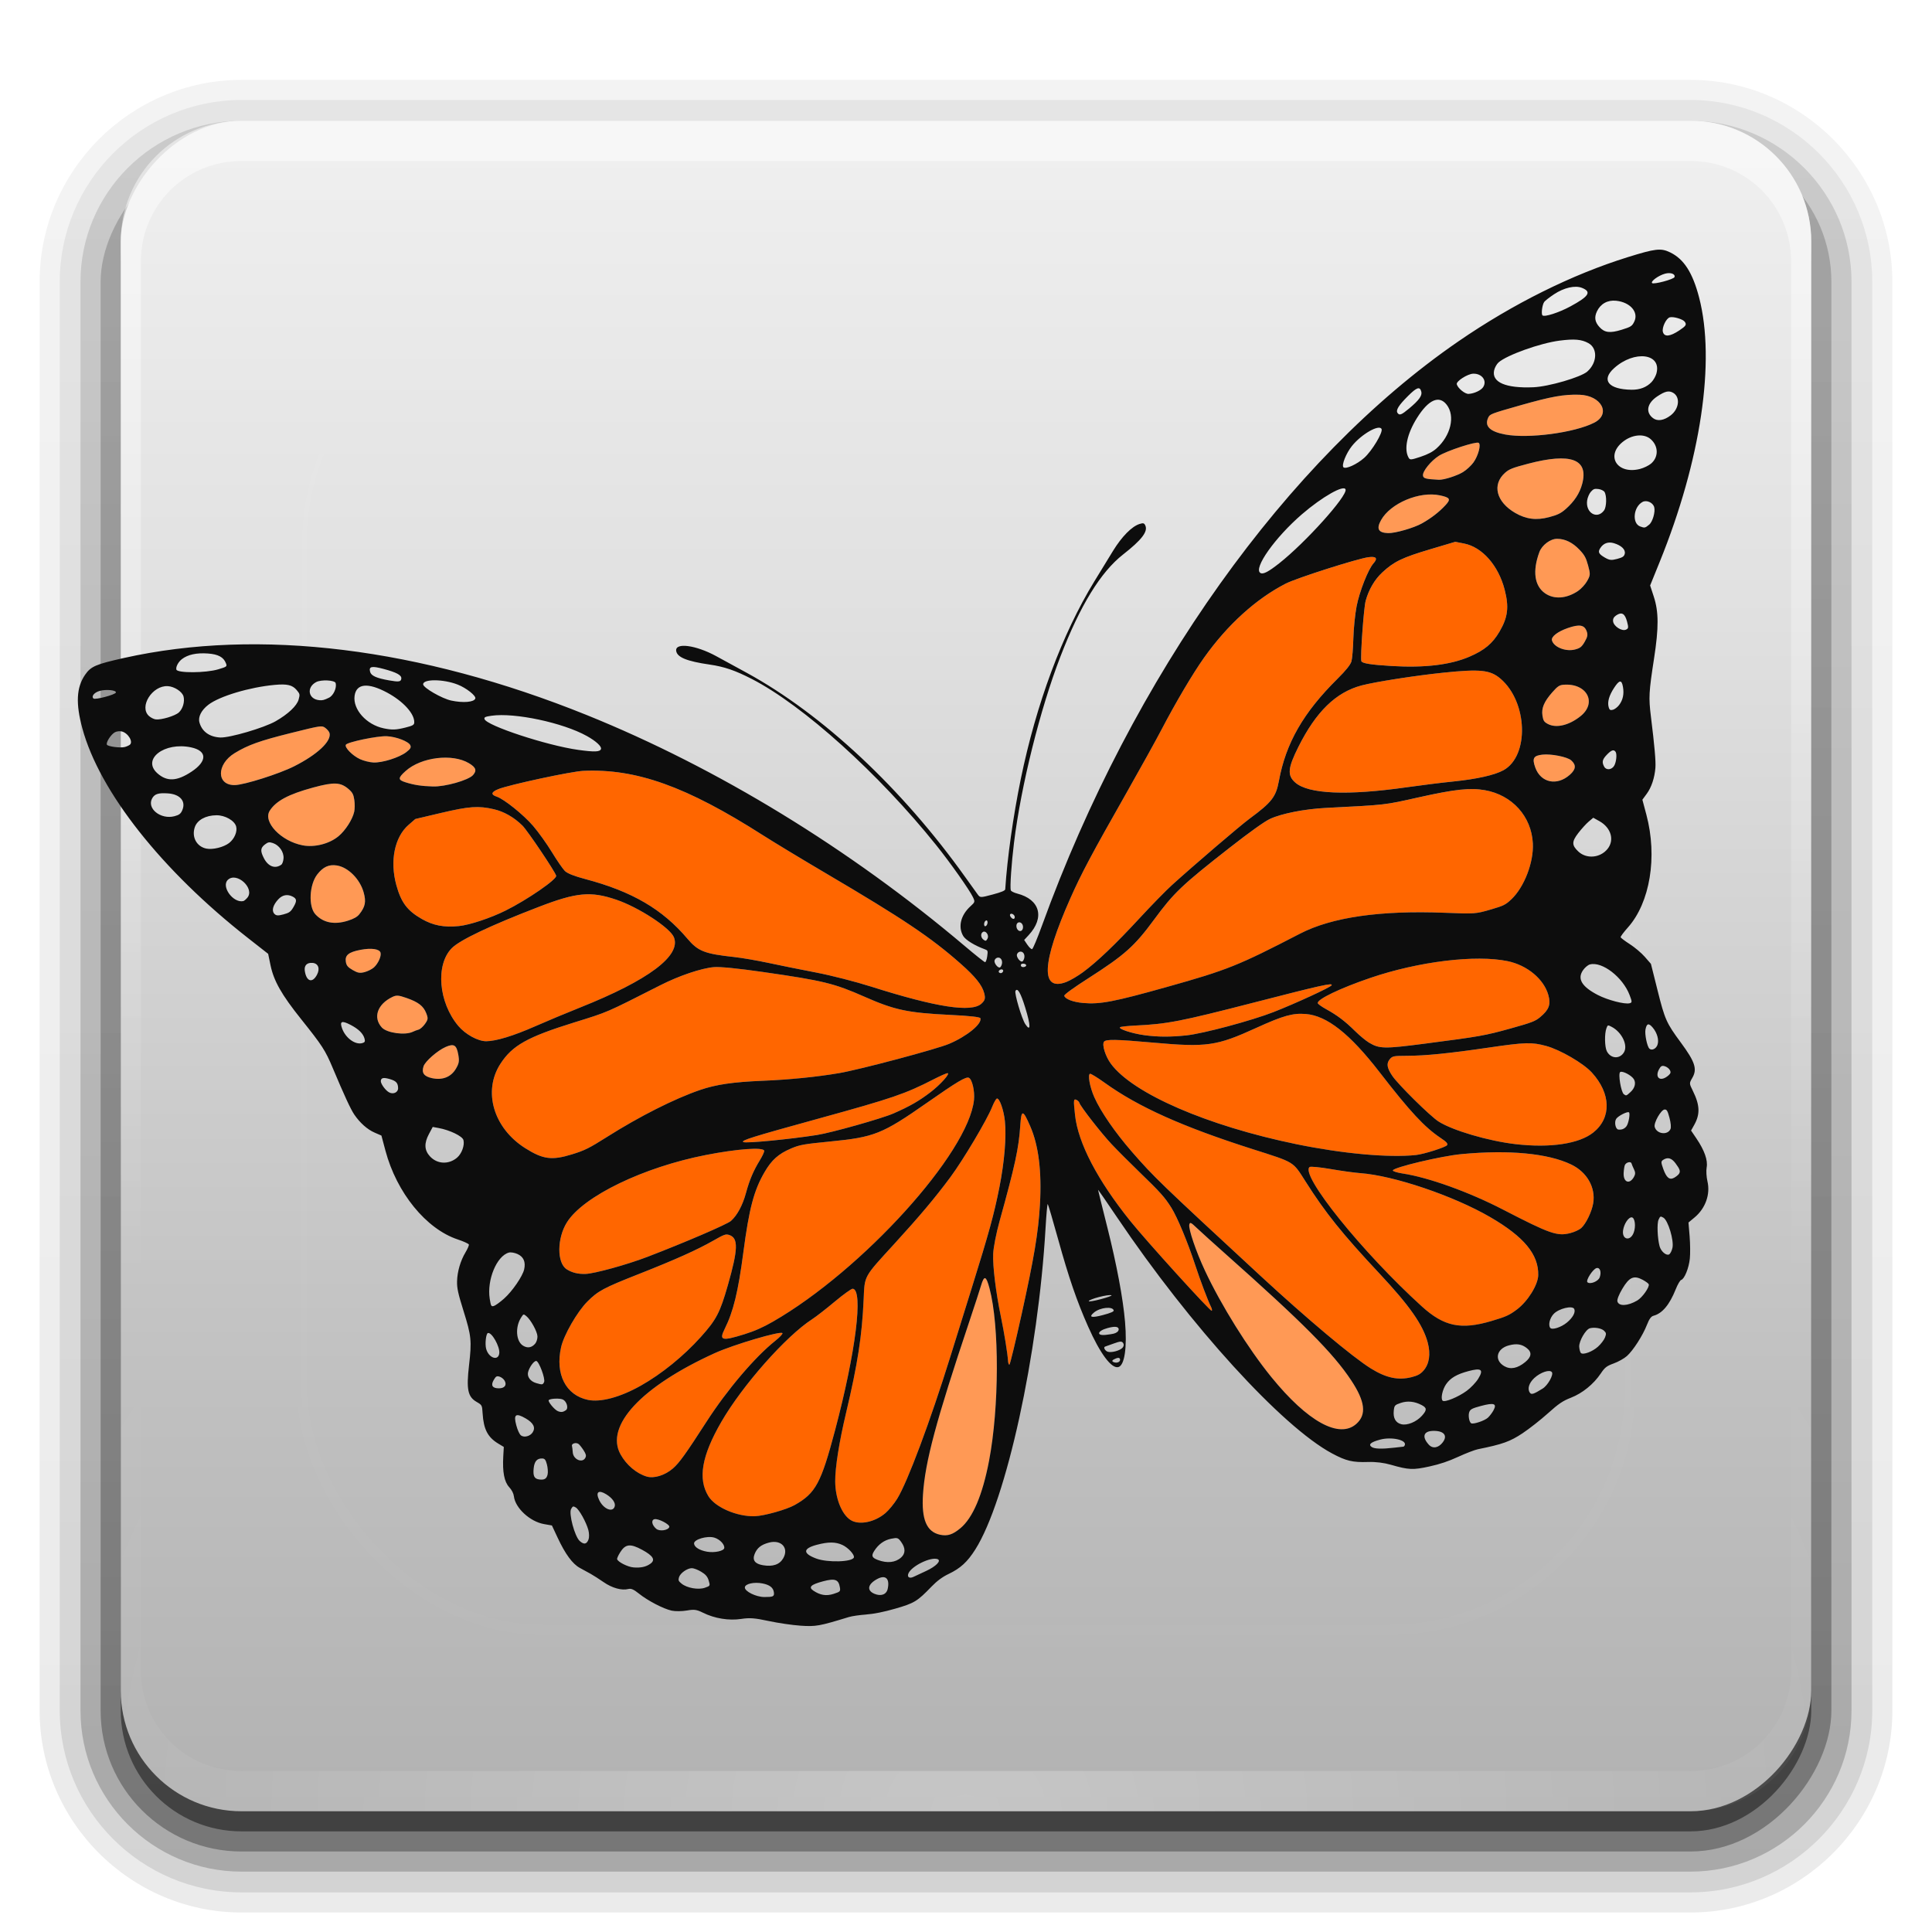 <?xml version="1.0" encoding="UTF-8" standalone="no"?>
<!-- Created with Inkscape (http://www.inkscape.org/) -->

<svg
   xmlns:dc="http://purl.org/dc/elements/1.1/"
   xmlns:cc="http://creativecommons.org/ns#"
   xmlns:rdf="http://www.w3.org/1999/02/22-rdf-syntax-ns#"
   xmlns:svg="http://www.w3.org/2000/svg"
   xmlns="http://www.w3.org/2000/svg"
   xmlns:xlink="http://www.w3.org/1999/xlink"
   xmlns:sodipodi="http://sodipodi.sourceforge.net/DTD/sodipodi-0.dtd"
   xmlns:inkscape="http://www.inkscape.org/namespaces/inkscape"
   version="1.0"
   width="96"
   height="96"
   id="svg2408"
   inkscape:version="0.48.0 r9654"
   sodipodi:docname="amarok.svg">
  <sodipodi:namedview
     pagecolor="#ffffff"
     bordercolor="#666666"
     borderopacity="1"
     objecttolerance="10"
     gridtolerance="10"
     guidetolerance="10"
     inkscape:pageopacity="0"
     inkscape:pageshadow="2"
     inkscape:window-width="1065"
     inkscape:window-height="684"
     id="namedview156"
     showgrid="false"
     inkscape:zoom="2.8284271"
     inkscape:cx="68.951978"
     inkscape:cy="67.096756"
     inkscape:window-x="1408"
     inkscape:window-y="182"
     inkscape:window-maximized="0"
     inkscape:current-layer="svg2408" />
  <defs
     id="defs2410">
    <radialGradient
       cx="622.728"
       cy="621.173"
       r="510.719"
       fx="622.728"
       fy="621.173"
       id="radialGradient3809"
       gradientUnits="userSpaceOnUse">
      <stop
         id="stop3811"
         style="stop-color:#f0f0f0;stop-opacity:1"
         offset="0" />
      <stop
         id="stop3813"
         style="stop-color:#e1e1e1;stop-opacity:1"
         offset="0.281" />
      <stop
         id="stop3815"
         style="stop-color:#c0c0c0;stop-opacity:1"
         offset="0.752" />
      <stop
         id="stop3817"
         style="stop-color:#b2b2b2;stop-opacity:1"
         offset="1" />
    </radialGradient>
    <linearGradient
       id="linearGradient3985">
      <stop
         id="stop3987"
         style="stop-color:#000000;stop-opacity:1"
         offset="0" />
      <stop
         id="stop3989"
         style="stop-color:#000000;stop-opacity:0"
         offset="1" />
    </linearGradient>
    <linearGradient
       x1="45.448"
       y1="92.54"
       x2="45.448"
       y2="7.017"
       id="ButtonShadow"
       gradientUnits="userSpaceOnUse"
       gradientTransform="scale(1.006,0.994)">
      <stop
         id="stop3750"
         style="stop-color:#000000;stop-opacity:1"
         offset="0" />
      <stop
         id="stop3752"
         style="stop-color:#000000;stop-opacity:0.588"
         offset="1" />
    </linearGradient>
    <linearGradient
       id="linearGradient3737">
      <stop
         id="stop3739"
         style="stop-color:#ffffff;stop-opacity:1"
         offset="0" />
      <stop
         id="stop3741"
         style="stop-color:#ffffff;stop-opacity:0"
         offset="1" />
    </linearGradient>
    <filter
       color-interpolation-filters="sRGB"
       id="filter3174">
      <feGaussianBlur
         id="feGaussianBlur3176"
         stdDeviation="1.71" />
    </filter>
    <linearGradient
       x1="36.357"
       y1="6"
       x2="36.357"
       y2="63.893"
       id="linearGradient3188"
       xlink:href="#linearGradient3737"
       gradientUnits="userSpaceOnUse" />
    <filter
       x="-0.192"
       y="-0.192"
       width="1.384"
       height="1.384"
       color-interpolation-filters="sRGB"
       id="filter3794">
      <feGaussianBlur
         id="feGaussianBlur3796"
         stdDeviation="5.28" />
    </filter>
    <linearGradient
       x1="48"
       y1="20.221"
       x2="48"
       y2="138.661"
       id="linearGradient3613"
       xlink:href="#linearGradient3737"
       gradientUnits="userSpaceOnUse" />
    <radialGradient
       cx="48"
       cy="90.172"
       r="42"
       fx="48"
       fy="90.172"
       id="radialGradient3619"
       xlink:href="#linearGradient3737"
       gradientUnits="userSpaceOnUse"
       gradientTransform="matrix(1.157,0,0,0.996,-7.551,0.197)" />
    <clipPath
       id="clipPath3613">
      <rect
         width="84"
         height="84"
         rx="6"
         ry="6"
         x="6"
         y="6"
         id="rect3615"
         style="fill:#ffffff;fill-opacity:1;fill-rule:nonzero;stroke:none" />
    </clipPath>
    <linearGradient
       x1="48"
       y1="90"
       x2="48"
       y2="5.988"
       id="linearGradient3617"
       xlink:href="#radialGradient3809"
       gradientUnits="userSpaceOnUse"
       gradientTransform="translate(0,-96)" />
    <radialGradient
       cx="622.728"
       cy="621.173"
       r="510.719"
       fx="622.728"
       fy="621.173"
       id="XMLID_22_"
       gradientUnits="userSpaceOnUse">
      <stop
         id="stop14"
         style="stop-color:#ffffff;stop-opacity:1"
         offset="0" />
      <stop
         id="stop16"
         style="stop-color:#e6e6e6;stop-opacity:1"
         offset="0.281" />
      <stop
         id="stop18"
         style="stop-color:#c0c0c0;stop-opacity:1"
         offset="0.752" />
      <stop
         id="stop20"
         style="stop-color:#b2b2b2;stop-opacity:1"
         offset="1" />
    </radialGradient>
    <mask
       id="XMLID_23_">
      <g
         id="g31"
         style="filter:url(#Adobe_OpacityMaskFilter)">
        <radialGradient
           cx="88.978"
           cy="-20.899"
           r="673.116"
           fx="88.978"
           fy="-20.899"
           id="XMLID_24_"
           gradientUnits="userSpaceOnUse">
          <stop
             id="stop34"
             style="stop-color:#ffffff;stop-opacity:1"
             offset="0.309" />
          <stop
             id="stop36"
             style="stop-color:#000000;stop-opacity:1"
             offset="1" />
        </radialGradient>
        <ellipse
           cx="295.895"
           cy="286.172"
           rx="512.934"
           ry="349.106"
           id="ellipse38"
           style="fill:url(#XMLID_24_) #000000" />
      </g>
    </mask>
    <mask
       id="XMLID_13_">
      <g
         id="g193"
         style="filter:url(#Adobe_OpacityMaskFilter_4_)">
        <linearGradient
           x1="340.049"
           y1="266.934"
           x2="372.381"
           y2="417.815"
           id="XMLID_14_"
           gradientUnits="userSpaceOnUse">
          <stop
             id="stop196"
             style="stop-color:#ffffff;stop-opacity:1"
             offset="0" />
          <stop
             id="stop198"
             style="stop-color:#f8f8f8;stop-opacity:1"
             offset="0.087" />
          <stop
             id="stop200"
             style="stop-color:#e4e4e4;stop-opacity:1"
             offset="0.216" />
          <stop
             id="stop202"
             style="stop-color:#c2c2c2;stop-opacity:1"
             offset="0.371" />
          <stop
             id="stop204"
             style="stop-color:#949494;stop-opacity:1"
             offset="0.547" />
          <stop
             id="stop206"
             style="stop-color:#595959;stop-opacity:1"
             offset="0.739" />
          <stop
             id="stop208"
             style="stop-color:#151515;stop-opacity:1"
             offset="0.944" />
          <stop
             id="stop210"
             style="stop-color:#000000;stop-opacity:1"
             offset="0.994" />
        </linearGradient>
        <ellipse
           cx="363.052"
           cy="374.282"
           rx="215.324"
           ry="183.322"
           id="ellipse212"
           style="fill:url(#XMLID_14_) #000000" />
      </g>
    </mask>
    <mask
       id="XMLID_10_">
      <g
         id="g159">
        <radialGradient
           cx="657.212"
           cy="155.233"
           r="606.953"
           fx="657.212"
           fy="155.233"
           id="XMLID_11_"
           gradientUnits="userSpaceOnUse"
           gradientTransform="matrix(0.931,0,0,0.93,28.746,21.663)">
          <stop
             id="stop162"
             style="stop-color:#c9c9c8;stop-opacity:1"
             offset="0" />
          <stop
             id="stop164"
             style="stop-color:#c4c4c4;stop-opacity:1"
             offset="0.088" />
          <stop
             id="stop166"
             style="stop-color:#b8b8b7;stop-opacity:1"
             offset="0.219" />
          <stop
             id="stop168"
             style="stop-color:#a1a0a0;stop-opacity:1"
             offset="0.377" />
          <stop
             id="stop170"
             style="stop-color:#7f7f7e;stop-opacity:1"
             offset="0.556" />
          <stop
             id="stop172"
             style="stop-color:#4f4f4e;stop-opacity:1"
             offset="0.752" />
          <stop
             id="stop174"
             style="stop-color:#121212;stop-opacity:1"
             offset="0.96" />
          <stop
             id="stop176"
             style="stop-color:#000000;stop-opacity:1"
             offset="1" />
        </radialGradient>
        <circle
           cx="408.427"
           cy="444.226"
           r="302.954"
           id="circle178"
           style="fill:url(#XMLID_11_) #000000" />
      </g>
    </mask>
    <linearGradient
       x1="220.951"
       y1="634.632"
       x2="278.145"
       y2="560.355"
       id="XMLID_5_"
       gradientUnits="userSpaceOnUse">
      <stop
         id="stop119"
         style="stop-color:#ffffff;stop-opacity:1"
         offset="0" />
      <stop
         id="stop121"
         style="stop-color:#193d6b;stop-opacity:1"
         offset="1" />
    </linearGradient>
    <linearGradient
       x1="429.849"
       y1="815.455"
       x2="480.12"
       y2="643.308"
       id="XMLID_4_"
       gradientUnits="userSpaceOnUse"
       gradientTransform="matrix(-1.126,0,0,1.126,1028.91,-39.547)">
      <stop
         id="stop112"
         style="stop-color:#ffffff;stop-opacity:1"
         offset="0" />
      <stop
         id="stop114"
         style="stop-color:#e5eaf2;stop-opacity:1"
         offset="1" />
    </linearGradient>
    <mask
       id="XMLID_2_">
      <g
         id="g86">
        <linearGradient
           x1="206.091"
           y1="397.621"
           x2="186.922"
           y2="563.473"
           id="XMLID_3_"
           gradientUnits="userSpaceOnUse">
          <stop
             id="stop89"
             style="stop-color:#ffffff;stop-opacity:1"
             offset="0" />
          <stop
             id="stop91"
             style="stop-color:#cbcbcb;stop-opacity:1"
             offset="0.111" />
          <stop
             id="stop93"
             style="stop-color:#969696;stop-opacity:1"
             offset="0.24" />
          <stop
             id="stop95"
             style="stop-color:#686868;stop-opacity:1"
             offset="0.37" />
          <stop
             id="stop97"
             style="stop-color:#424242;stop-opacity:1"
             offset="0.499" />
          <stop
             id="stop99"
             style="stop-color:#252525;stop-opacity:1"
             offset="0.627" />
          <stop
             id="stop101"
             style="stop-color:#111111;stop-opacity:1"
             offset="0.754" />
          <stop
             id="stop103"
             style="stop-color:#040404;stop-opacity:1"
             offset="0.879" />
          <stop
             id="stop105"
             style="stop-color:#000000;stop-opacity:1"
             offset="1" />
        </linearGradient>
        <ellipse
           cx="194.764"
           cy="495.623"
           rx="160.94"
           ry="123.604"
           id="ellipse107"
           style="fill:url(#XMLID_3_) #000000" />
      </g>
    </mask>
    <mask
       id="XMLID_26_">
      <g
         id="g69">
        <linearGradient
           x1="211.722"
           y1="562.858"
           x2="200.073"
           y2="466.754"
           id="XMLID_1_"
           gradientUnits="userSpaceOnUse">
          <stop
             id="stop72"
             style="stop-color:#ffffff;stop-opacity:1"
             offset="0" />
          <stop
             id="stop74"
             style="stop-color:#000000;stop-opacity:1"
             offset="1" />
        </linearGradient>
        <ellipse
           cx="203.617"
           cy="495.988"
           rx="80.542"
           ry="59.683"
           id="ellipse76"
           style="fill:url(#XMLID_1_) #000000" />
      </g>
    </mask>
    <linearGradient
       id="linearGradient5498">
      <stop
         id="stop5500"
         style="stop-color:#eeeeee;stop-opacity:1"
         offset="0" />
      <stop
         id="stop5502"
         style="stop-color:#eeeeee;stop-opacity:0"
         offset="1" />
    </linearGradient>
    <radialGradient
       cx="375.214"
       cy="783.164"
       r="300.575"
       fx="375.214"
       fy="783.164"
       id="radialGradient29545"
       gradientUnits="userSpaceOnUse"
       gradientTransform="matrix(1.126,0,0,1.126,-41.873,-39.547)">
      <stop
         id="stop29547"
         style="stop-color:#eeeeef;stop-opacity:0.941"
         offset="0.011" />
      <stop
         id="stop29549"
         style="stop-color:#6193cf;stop-opacity:1"
         offset="0.292" />
      <stop
         id="stop29551"
         style="stop-color:#2c72c7;stop-opacity:1"
         offset="0.458" />
      <stop
         id="stop29553"
         style="stop-color:#0057ae;stop-opacity:1"
         offset="0.677" />
      <stop
         id="stop29555"
         style="stop-color:#004d9a;stop-opacity:1"
         offset="0.865" />
      <stop
         id="stop29557"
         style="stop-color:#00438a;stop-opacity:1"
         offset="1" />
    </radialGradient>
    <linearGradient
       x1="220.368"
       y1="756.761"
       x2="185.212"
       y2="491.067"
       id="linearGradient3928"
       xlink:href="#linearGradient5498"
       gradientUnits="userSpaceOnUse"
       gradientTransform="matrix(0.084,0,0,0.084,12.003,12.008)" />
    <linearGradient
       x1="247.477"
       y1="274.884"
       x2="130.318"
       y2="580.547"
       id="linearGradient3931"
       xlink:href="#linearGradient5498"
       gradientUnits="userSpaceOnUse"
       gradientTransform="matrix(0.084,0,0,0.084,12.003,12.008)" />
    <linearGradient
       x1="370.622"
       y1="-309.605"
       x2="370.206"
       y2="458.384"
       id="linearGradient3934"
       xlink:href="#linearGradient5498"
       gradientUnits="userSpaceOnUse"
       gradientTransform="matrix(0.084,0,0,0.084,12.003,12.008)" />
    <linearGradient
       x1="1508.496"
       y1="-363.425"
       x2="361.144"
       y2="630.52"
       id="linearGradient3937"
       xlink:href="#linearGradient5498"
       gradientUnits="userSpaceOnUse"
       gradientTransform="matrix(0.084,0,0,0.084,12.003,12.008)" />
    <linearGradient
       x1="331.496"
       y1="790.515"
       x2="409.855"
       y2="688.751"
       id="linearGradient3940"
       xlink:href="#XMLID_5_"
       gradientUnits="userSpaceOnUse"
       gradientTransform="matrix(0.095,0,0,0.095,8.473,8.674)" />
    <linearGradient
       x1="319.186"
       y1="713.546"
       x2="373.125"
       y2="626.006"
       id="linearGradient3943"
       xlink:href="#XMLID_5_"
       gradientUnits="userSpaceOnUse"
       gradientTransform="matrix(0.095,0,0,0.095,8.473,8.674)" />
    <linearGradient
       x1="264.541"
       y1="704.236"
       x2="335.096"
       y2="612.605"
       id="linearGradient3946"
       xlink:href="#XMLID_5_"
       gradientUnits="userSpaceOnUse"
       gradientTransform="matrix(0.095,0,0,0.095,8.473,8.674)" />
    <linearGradient
       x1="237.208"
       y1="684.019"
       x2="328.185"
       y2="565.868"
       id="linearGradient3949"
       xlink:href="#XMLID_5_"
       gradientUnits="userSpaceOnUse"
       gradientTransform="matrix(0.095,0,0,0.095,8.473,8.674)" />
    <linearGradient
       x1="220.951"
       y1="634.632"
       x2="278.145"
       y2="560.355"
       id="linearGradient3952"
       xlink:href="#XMLID_5_"
       gradientUnits="userSpaceOnUse"
       gradientTransform="matrix(0.095,0,0,0.095,8.473,8.674)" />
    <linearGradient
       x1="429.849"
       y1="815.455"
       x2="480.12"
       y2="643.308"
       id="linearGradient3955"
       xlink:href="#XMLID_4_"
       gradientUnits="userSpaceOnUse"
       gradientTransform="matrix(-0.095,0,0,0.095,98.725,8.674)" />
    <radialGradient
       cx="375.214"
       cy="783.164"
       r="300.575"
       fx="375.214"
       fy="783.164"
       id="radialGradient3959"
       xlink:href="#radialGradient29545"
       gradientUnits="userSpaceOnUse"
       gradientTransform="matrix(0.095,0,0,0.095,8.473,8.674)" />
    <radialGradient
       cx="663.911"
       cy="649.227"
       r="427.12"
       fx="663.911"
       fy="649.227"
       id="radialGradient3972"
       xlink:href="#XMLID_22_"
       gradientUnits="userSpaceOnUse"
       gradientTransform="matrix(0.084,0,0,0.084,12.003,12.008)" />
    <linearGradient
       x1="13.188"
       y1="48"
       x2="82.812"
       y2="48"
       id="linearGradient3991"
       xlink:href="#linearGradient3985"
       gradientUnits="userSpaceOnUse"
       gradientTransform="matrix(0,1,-1,0,96,0)" />
    <linearGradient
       x1="45.448"
       y1="92.54"
       x2="45.448"
       y2="7.017"
       id="ButtonShadow-0"
       gradientUnits="userSpaceOnUse"
       gradientTransform="matrix(1.006,0,0,0.994,100,0)">
      <stop
         id="stop3750-8"
         style="stop-color:#000000;stop-opacity:1"
         offset="0" />
      <stop
         id="stop3752-5"
         style="stop-color:#000000;stop-opacity:0.588"
         offset="1" />
    </linearGradient>
    <linearGradient
       x1="32.251"
       y1="6.132"
       x2="32.251"
       y2="90.239"
       id="linearGradient3780"
       xlink:href="#ButtonShadow-0"
       gradientUnits="userSpaceOnUse"
       gradientTransform="matrix(1.024,0,0,1.012,-1.143,-98.071)" />
    <linearGradient
       x1="32.251"
       y1="6.132"
       x2="32.251"
       y2="90.239"
       id="linearGradient3772"
       xlink:href="#ButtonShadow-0"
       gradientUnits="userSpaceOnUse"
       gradientTransform="matrix(1.024,0,0,1.012,-1.143,-98.071)" />
    <linearGradient
       x1="32.251"
       y1="6.132"
       x2="32.251"
       y2="90.239"
       id="linearGradient3725"
       xlink:href="#ButtonShadow-0"
       gradientUnits="userSpaceOnUse"
       gradientTransform="matrix(1.024,0,0,1.012,-1.143,-98.071)" />
    <linearGradient
       x1="32.251"
       y1="6.132"
       x2="32.251"
       y2="90.239"
       id="linearGradient3721"
       xlink:href="#ButtonShadow-0"
       gradientUnits="userSpaceOnUse"
       gradientTransform="translate(0,-97)" />
    <linearGradient
       x1="32.251"
       y1="6.132"
       x2="32.251"
       y2="90.239"
       id="linearGradient3059"
       xlink:href="#ButtonShadow-0"
       gradientUnits="userSpaceOnUse"
       gradientTransform="matrix(1.024,0,0,1.012,-1.143,-98.071)" />
  </defs>
  <g
     id="layer2"
     style="display:none">
    <rect
       width="86"
       height="85"
       rx="6"
       ry="6"
       x="5"
       y="7"
       id="rect3745"
       style="opacity:0.9;fill:url(#ButtonShadow);fill-opacity:1;fill-rule:nonzero;stroke:none;filter:url(#filter3174)" />
  </g>
  <g
     id="layer4"
     style="display:inline">
    <path
       d="m 12,-95.031 c -5.511,0 -10.031,4.52 -10.031,10.031 l 0,71 c 0,5.511 4.52,10.031 10.031,10.031 l 72,0 c 5.511,0 10.031,-4.52 10.031,-10.031 l 0,-71 c 0,-5.511 -4.52,-10.031 -10.031,-10.031 l -72,0 z"
       transform="scale(1,-1)"
       id="path3786"
       style="opacity:0.08;fill:url(#linearGradient3059);fill-opacity:1;fill-rule:nonzero;stroke:none;display:inline" />
    <path
       d="m 12,-94.031 c -4.972,0 -9.031,4.06 -9.031,9.031 l 0,71 c 0,4.972 4.06,9.031 9.031,9.031 l 72,0 c 4.972,0 9.031,-4.06 9.031,-9.031 l 0,-71 c 0,-4.972 -4.06,-9.031 -9.031,-9.031 l -72,0 z"
       transform="scale(1,-1)"
       id="path3778"
       style="opacity:0.1;fill:url(#linearGradient3780);fill-opacity:1;fill-rule:nonzero;stroke:none;display:inline" />
    <path
       d="m 12,-93 c -4.409,0 -8,3.591 -8,8 l 0,71 c 0,4.409 3.591,8 8,8 l 72,0 c 4.409,0 8,-3.591 8,-8 l 0,-71 c 0,-4.409 -3.591,-8 -8,-8 l -72,0 z"
       transform="scale(1,-1)"
       id="path3770"
       style="opacity:0.2;fill:url(#linearGradient3772);fill-opacity:1;fill-rule:nonzero;stroke:none;display:inline" />
    <rect
       width="86"
       height="85"
       rx="7"
       ry="7"
       x="5"
       y="-92"
       transform="scale(1,-1)"
       id="rect3723"
       style="opacity:0.3;fill:url(#linearGradient3725);fill-opacity:1;fill-rule:nonzero;stroke:none;display:inline" />
    <rect
       width="84"
       height="84"
       rx="6"
       ry="6"
       x="6"
       y="-91"
       transform="scale(1,-1)"
       id="rect3716"
       style="opacity:0.45;fill:url(#linearGradient3721);fill-opacity:1;fill-rule:nonzero;stroke:none;display:inline" />
  </g>
  <g
     id="layer1">
    <rect
       width="84"
       height="84"
       rx="6"
       ry="6"
       x="6"
       y="-90"
       transform="scale(1,-1)"
       id="rect2419"
       style="fill:url(#linearGradient3617);fill-opacity:1;fill-rule:nonzero;stroke:none" />
    <path
       d="M 12,6 C 8.676,6 6,8.676 6,12 l 0,2 0,68 0,2 c 0,0.335 0.041,0.651 0.094,0.969 0.049,0.296 0.097,0.597 0.188,0.875 0.01,0.03 0.021,0.064 0.031,0.094 0.099,0.288 0.235,0.547 0.375,0.812 0.145,0.274 0.316,0.536 0.5,0.781 0.184,0.246 0.374,0.473 0.594,0.688 0.44,0.428 0.943,0.815 1.5,1.094 0.279,0.14 0.573,0.247 0.875,0.344 -0.256,-0.1 -0.487,-0.236 -0.719,-0.375 -0.007,-0.004 -0.024,0.004 -0.031,0 -0.032,-0.019 -0.062,-0.043 -0.094,-0.062 -0.12,-0.077 -0.231,-0.164 -0.344,-0.25 -0.106,-0.081 -0.213,-0.161 -0.312,-0.25 C 8.478,88.557 8.309,88.373 8.156,88.188 8.049,88.057 7.938,87.922 7.844,87.781 7.819,87.743 7.805,87.695 7.781,87.656 7.716,87.553 7.651,87.452 7.594,87.344 7.493,87.149 7.388,86.928 7.312,86.719 7.305,86.697 7.289,86.678 7.281,86.656 7.249,86.564 7.245,86.469 7.219,86.375 7.188,86.268 7.148,86.172 7.125,86.062 7.052,85.721 7,85.364 7,85 L 7,83 7,15 7,13 C 7,10.218 9.218,8 12,8 l 2,0 68,0 2,0 c 2.782,0 5,2.218 5,5 l 0,2 0,68 0,2 c 0,0.364 -0.052,0.721 -0.125,1.062 -0.044,0.207 -0.088,0.398 -0.156,0.594 -0.008,0.022 -0.023,0.041 -0.031,0.062 -0.063,0.174 -0.138,0.367 -0.219,0.531 -0.042,0.083 -0.079,0.17 -0.125,0.25 -0.055,0.097 -0.127,0.188 -0.188,0.281 -0.094,0.141 -0.205,0.276 -0.312,0.406 -0.143,0.174 -0.303,0.347 -0.469,0.5 -0.011,0.01 -0.02,0.021 -0.031,0.031 -0.138,0.126 -0.285,0.234 -0.438,0.344 -0.103,0.073 -0.204,0.153 -0.312,0.219 -0.007,0.004 -0.024,-0.004 -0.031,0 -0.232,0.139 -0.463,0.275 -0.719,0.375 0.302,-0.097 0.596,-0.204 0.875,-0.344 0.557,-0.279 1.06,-0.666 1.5,-1.094 0.22,-0.214 0.409,-0.442 0.594,-0.688 0.184,-0.246 0.355,-0.508 0.5,-0.781 0.14,-0.265 0.276,-0.525 0.375,-0.812 0.01,-0.031 0.021,-0.063 0.031,-0.094 0.09,-0.278 0.139,-0.579 0.188,-0.875 C 89.959,84.651 90,84.335 90,84 l 0,-2 0,-68 0,-2 C 90,8.676 87.324,6 84,6 L 12,6 z"
       inkscape:connector-curvature="0"
       id="rect3728"
       style="opacity:0.5;fill:url(#linearGradient3188);fill-opacity:1;fill-rule:nonzero;stroke:none" />
    <path
       d="M 12,90 C 8.676,90 6,87.324 6,84 L 6,82 6,14 6,12 c 0,-0.335 0.041,-0.651 0.094,-0.969 0.049,-0.296 0.097,-0.597 0.188,-0.875 C 6.291,10.126 6.302,10.093 6.312,10.062 6.411,9.775 6.547,9.515 6.688,9.25 6.832,8.976 7.003,8.714 7.188,8.469 7.372,8.223 7.561,7.995 7.781,7.781 8.221,7.353 8.724,6.967 9.281,6.688 9.56,6.548 9.855,6.441 10.156,6.344 9.9,6.444 9.67,6.58 9.438,6.719 c -0.007,0.004 -0.024,-0.004 -0.031,0 -0.032,0.019 -0.062,0.043 -0.094,0.062 -0.12,0.077 -0.231,0.164 -0.344,0.25 -0.106,0.081 -0.213,0.161 -0.312,0.25 C 8.478,7.443 8.309,7.627 8.156,7.812 8.049,7.943 7.938,8.078 7.844,8.219 7.819,8.257 7.805,8.305 7.781,8.344 7.716,8.447 7.651,8.548 7.594,8.656 7.493,8.851 7.388,9.072 7.312,9.281 7.305,9.303 7.289,9.322 7.281,9.344 7.249,9.436 7.245,9.531 7.219,9.625 7.188,9.732 7.148,9.828 7.125,9.938 7.052,10.279 7,10.636 7,11 l 0,2 0,68 0,2 c 0,2.782 2.218,5 5,5 l 2,0 68,0 2,0 c 2.782,0 5,-2.218 5,-5 l 0,-2 0,-68 0,-2 C 89,10.636 88.948,10.279 88.875,9.938 88.831,9.731 88.787,9.54 88.719,9.344 88.711,9.322 88.695,9.303 88.688,9.281 88.625,9.108 88.549,8.914 88.469,8.75 88.427,8.667 88.39,8.58 88.344,8.5 88.289,8.403 88.217,8.312 88.156,8.219 88.062,8.078 87.951,7.943 87.844,7.812 87.701,7.638 87.541,7.466 87.375,7.312 87.364,7.302 87.355,7.291 87.344,7.281 87.205,7.156 87.059,7.047 86.906,6.938 86.804,6.864 86.702,6.784 86.594,6.719 c -0.007,-0.004 -0.024,0.004 -0.031,0 -0.232,-0.139 -0.463,-0.275 -0.719,-0.375 0.302,0.097 0.596,0.204 0.875,0.344 0.557,0.279 1.06,0.666 1.5,1.094 0.22,0.214 0.409,0.442 0.594,0.688 0.184,0.246 0.355,0.508 0.5,0.781 0.14,0.265 0.276,0.525 0.375,0.812 0.01,0.031 0.021,0.063 0.031,0.094 0.09,0.278 0.139,0.579 0.188,0.875 C 89.959,11.349 90,11.665 90,12 l 0,2 0,68 0,2 c 0,3.324 -2.676,6 -6,6 l -72,0 z"
       inkscape:connector-curvature="0"
       id="path3615"
       style="opacity:0.25;fill:url(#radialGradient3619);fill-opacity:1;fill-rule:nonzero;stroke:none" />
  </g>
  <g
     id="layer5">
    <rect
       width="66"
       height="66"
       rx="12"
       ry="12"
       x="15"
       y="15"
       clip-path="url(#clipPath3613)"
       id="rect3171"
       style="opacity:0.1;fill:url(#linearGradient3613);fill-opacity:1;fill-rule:nonzero;stroke:#ffffff;stroke-width:0.5;stroke-linecap:round;stroke-linejoin:miter;stroke-miterlimit:4;stroke-opacity:1;stroke-dasharray:none;stroke-dashoffset:0;filter:url(#filter3794)" />
  </g>
  <g
     id="g3646"
     transform="matrix(0.514,-0.137,0.137,0.514,61.296,53.628)">
    <path
       id="path3603"
       d="m 48.344,-50.587 c -2.019,0.433 -6.321,-0.123 -8.316,-1.075 -1.303,-0.622 -1.681,-1.248 -1.15,-1.904 0.254,-0.313 0.3,-0.319 3.217,-0.367 3,-0.05 4.182,0.048 5.576,0.463 1.984,0.591 2.431,2.506 0.673,2.883 z"
       style="fill:#ff9955"
       inkscape:connector-curvature="0" />
    <path
       id="path3601"
       d="m -77.26,-50.852 c -1.538,0.323 -4.948,0.482 -5.809,0.27 -1.673,-0.411 -1.181,-2.315 0.747,-2.889 1.393,-0.415 2.576,-0.513 5.576,-0.463 2.917,0.049 2.964,0.054 3.217,0.367 0.142,0.175 0.257,0.428 0.257,0.563 0,0.784 -1.61,1.652 -3.989,2.152 z"
       style="fill:#ff9955"
       inkscape:connector-curvature="0" />
    <path
       id="path3595"
       d="m 35.319,-49.288 c -0.636,0.19 -1.943,0.251 -2.374,0.112 -1.178,-0.382 -1.365,-0.49 -1.325,-0.766 0.057,-0.391 1.056,-1.121 1.905,-1.393 0.82,-0.262 3.697,-0.423 3.902,-0.218 0.203,0.203 -0.334,1.149 -0.931,1.643 -0.281,0.232 -0.811,0.512 -1.177,0.621 z"
       style="fill:#ff9955"
       inkscape:connector-curvature="0" />
    <path
       id="path3593"
       d="m -66.812,-49.426 c -0.777,0.319 -2.435,0.39 -3.217,0.137 -0.334,-0.108 -0.838,-0.387 -1.119,-0.62 -0.598,-0.495 -1.134,-1.442 -0.931,-1.644 0.205,-0.205 3.082,-0.044 3.902,0.218 0.846,0.271 1.848,1.002 1.905,1.389 0.032,0.219 -0.087,0.333 -0.541,0.52 z"
       style="fill:#ff9955"
       inkscape:connector-curvature="0" />
    <path
       id="path3591"
       d="m 30.385,-45.646 c -0.843,0.219 -2.666,0.256 -3.293,0.067 -0.882,-0.265 -0.982,-0.672 -0.329,-1.345 1.261,-1.299 4.174,-1.702 5.907,-0.818 0.872,0.445 0.916,0.612 0.27,1.019 -0.746,0.471 -1.586,0.825 -2.554,1.076 z"
       style="fill:#ff9955"
       inkscape:connector-curvature="0" />
    <path
       id="path3589"
       d="m -61.336,-45.751 c -0.538,0.353 -2.812,0.388 -3.895,0.059 -1.045,-0.316 -1.639,-0.575 -2.35,-1.024 -0.656,-0.414 -0.614,-0.579 0.261,-1.025 1.733,-0.884 4.646,-0.481 5.907,0.818 0.534,0.55 0.554,0.86 0.077,1.172 z"
       style="fill:#ff9955"
       inkscape:connector-curvature="0" />
    <path
       id="path3579"
       d="m 43.695,-43.478 c -0.535,0.267 -0.872,0.334 -1.689,0.333 -1.23,-0.002 -2.131,-0.365 -2.961,-1.196 -1.454,-1.454 -1.432,-3.126 0.051,-3.87 0.459,-0.23 0.8,-0.269 2.296,-0.263 4.137,0.016 5.586,1.045 4.396,3.121 -0.454,0.792 -1.124,1.393 -2.092,1.876 z"
       style="fill:#ff9955"
       inkscape:connector-curvature="0" />
    <path
       id="path3577"
       d="m -74.938,-43.471 c -1.008,0.469 -2.444,0.453 -3.461,-0.038 -1.857,-0.898 -3.048,-3.085 -2.136,-3.919 0.804,-0.735 2.099,-1.037 4.493,-1.046 2.015,-0.008 2.594,0.177 3.153,1.007 0.26,0.387 0.305,0.588 0.245,1.108 -0.04,0.349 -0.171,0.824 -0.29,1.054 -0.338,0.654 -1.238,1.478 -2.005,1.835 z"
       style="fill:#ff9955"
       inkscape:connector-curvature="0" />
    <path
       id="path3563"
       d="m 42.832,-35.784 c -1.231,0.42 -2.368,0.199 -3.03,-0.589 -0.777,-0.924 -0.604,-2.311 0.479,-3.849 0.406,-0.576 1.321,-0.943 1.931,-0.774 0.717,0.198 1.299,0.704 1.746,1.518 0.328,0.597 0.399,0.886 0.402,1.63 0.003,0.848 -0.026,0.934 -0.457,1.38 -0.253,0.261 -0.735,0.569 -1.071,0.684 z"
       style="fill:#ff9955"
       inkscape:connector-curvature="0" />
    <path
       id="path3561"
       d="m -74.937,-35.929 c -0.255,0.191 -0.618,0.284 -1.208,0.31 -1.316,0.059 -2.267,-0.411 -2.764,-1.368 -0.453,-0.871 0.165,-2.811 1.13,-3.547 0.709,-0.541 1.299,-0.641 1.986,-0.337 0.982,0.434 1.76,1.79 1.771,3.087 0.008,0.9 -0.199,1.319 -0.915,1.854 z"
       style="fill:#ff9955"
       inkscape:connector-curvature="0" />
    <path
       id="path3559"
       d="m 31.451,-32.464 c -1.925,0.278 -4.306,-0.061 -7.232,-1.03 -1.871,-0.62 -2.625,-0.957 -2.625,-1.175 0,-0.406 1.499,-4.756 1.839,-5.336 0.554,-0.945 1.321,-1.705 2.181,-2.162 1.315,-0.698 2.155,-0.86 4.864,-0.938 l 2.465,-0.071 0.756,0.37 c 1.551,0.759 2.566,2.806 2.547,5.136 -0.014,1.684 -0.367,2.564 -1.465,3.656 -0.918,0.913 -1.817,1.332 -3.33,1.55 z"
       style="fill:#ff6600"
       inkscape:connector-curvature="0" />
    <path
       id="path3557"
       d="m -61.645,-32.74 c -1.529,0.311 -3.574,0.435 -4.573,0.278 -1.394,-0.22 -2.329,-0.672 -3.214,-1.552 -1.098,-1.092 -1.451,-1.973 -1.465,-3.656 -0.019,-2.33 0.996,-4.377 2.547,-5.136 l 0.756,-0.37 2.465,0.071 c 2.709,0.078 3.549,0.24 4.864,0.938 0.86,0.457 1.627,1.217 2.181,2.162 0.34,0.58 1.839,4.93 1.839,5.336 0,0.342 -3.179,1.477 -5.4,1.929 z"
       style="fill:#ff6600"
       inkscape:connector-curvature="0" />
    <path
       id="path3551"
       d="m 42.224,-31.044 c -0.391,0.391 -0.565,0.468 -1.056,0.468 -0.893,-7.67e-4 -1.872,-0.721 -1.872,-1.377 0,-0.354 0.719,-0.658 1.733,-0.733 1.135,-0.083 1.56,0.109 1.62,0.733 0.034,0.354 -0.05,0.533 -0.426,0.909 z"
       style="fill:#ff9955"
       inkscape:connector-curvature="0" />
    <path
       id="path3549"
       d="m -74.898,-30.776 c -0.213,0.11 -0.639,0.2 -0.948,0.2 -0.46,0 -0.645,-0.084 -1.029,-0.468 -0.376,-0.376 -0.46,-0.556 -0.426,-0.909 0.06,-0.624 0.485,-0.816 1.62,-0.733 1.028,0.075 1.733,0.378 1.733,0.744 0,0.336 -0.478,0.921 -0.951,1.166 z"
       style="fill:#ff9955"
       inkscape:connector-curvature="0" />
    <path
       id="path3543"
       d="m 40.064,-24.43 c -1.255,0.558 -2.501,0.527 -3.148,-0.078 -0.294,-0.275 -0.338,-0.412 -0.285,-0.89 0.077,-0.698 0.48,-1.216 1.448,-1.862 0.625,-0.418 0.815,-0.482 1.21,-0.408 2.126,0.399 2.61,2.422 0.775,3.238 z"
       style="fill:#ff9955"
       inkscape:connector-curvature="0" />
    <path
       id="path3541"
       d="m -72.37,-24.088 c -0.162,0.001 -0.415,0.026 -0.564,0.056 -0.787,0.157 -2.378,-0.511 -2.7,-1.133 -0.579,-1.12 0.164,-2.216 1.698,-2.504 0.403,-0.076 0.585,-0.012 1.235,0.428 0.975,0.661 1.341,1.137 1.421,1.853 0.058,0.516 0.021,0.61 -0.366,0.936 -0.237,0.199 -0.563,0.363 -0.724,0.364 z"
       style="fill:#ff9955"
       inkscape:connector-curvature="0" />
    <path
       id="path3539"
       d="m 31.803,-21.403 c -0.909,0.229 -2.63,0.161 -4.804,-0.188 -1.078,-0.173 -3.046,-0.445 -4.373,-0.603 -5.526,-0.659 -9.004,-1.746 -9.913,-3.098 -0.57,-0.848 -0.34,-1.482 1.14,-3.155 2.434,-2.75 4.697,-4.021 7.162,-4.021 1.312,9.2e-5 5.125,0.405 7.741,0.822 3.398,0.542 4.261,0.874 4.979,1.917 1.892,2.75 0.755,7.649 -1.932,8.326 z"
       style="fill:#ff6600"
       inkscape:connector-curvature="0" />
    <path
       id="path3537"
       d="m -61.787,-21.579 c -2.165,0.338 -3.883,0.398 -4.756,0.166 -0.742,-0.197 -1.704,-1.114 -2.143,-2.042 -1.23,-2.6 -0.611,-6.08 1.279,-7.187 0.929,-0.545 4.026,-1.116 8.853,-1.633 3.763,-0.403 5.054,-0.184 7.161,1.217 1.817,1.208 4.17,3.82 4.294,4.767 0.242,1.846 -3.32,3.28 -10.177,4.097 -1.328,0.158 -3.357,0.435 -4.511,0.615 z"
       style="fill:#ff6600"
       inkscape:connector-curvature="0" />
    <path
       id="path3531"
       d="m 37.68,-19.394 c -1.437,0.725 -2.822,0.026 -2.947,-1.489 -0.076,-0.911 0.12,-1.114 0.957,-0.988 0.812,0.122 2.191,0.8 2.459,1.209 0.356,0.544 0.216,0.923 -0.468,1.268 z"
       style="fill:#ff9955"
       inkscape:connector-curvature="0" />
    <path
       id="path3529"
       d="m -69.926,-19.669 c -0.644,0.644 -1.503,0.746 -2.4,0.285 -0.689,-0.355 -0.83,-0.734 -0.473,-1.277 0.268,-0.409 1.647,-1.087 2.459,-1.209 0.838,-0.126 1.033,0.076 0.956,0.995 -0.051,0.61 -0.137,0.801 -0.542,1.206 z"
       style="fill:#ff9955"
       inkscape:connector-curvature="0" />
    <path
       id="path3511"
       d="m -11.009,-13.289 c -0.576,0.227 -1.367,0.446 -1.757,0.486 -2.574,0.264 -1.752,-2.314 2.369,-7.435 1.609,-1.999 2.993,-3.487 7.607,-8.176 1.792,-1.821 3.928,-4.041 4.746,-4.932 1.907,-2.078 4.141,-4.27 5.515,-5.41 2.905,-2.41 6.089,-4.055 9.143,-4.724 1.1,-0.241 7.056,-0.531 8.12,-0.396 0.73,0.093 0.835,0.329 0.301,0.679 -0.617,0.405 -1.95,2.215 -2.559,3.476 -0.329,0.682 -0.809,1.953 -1.066,2.826 -0.257,0.873 -0.58,1.776 -0.717,2.008 -0.168,0.283 -0.716,0.688 -1.669,1.233 -3.913,2.24 -6.219,4.565 -7.763,7.829 -0.642,1.358 -1.157,1.748 -3.543,2.686 -1.025,0.403 -6.143,2.858 -8.627,4.138 -0.669,0.345 -2.341,1.339 -3.716,2.21 -2.809,1.779 -4.837,2.891 -6.386,3.502 z"
       style="fill:#ff6600"
       inkscape:connector-curvature="0" />
    <path
       id="path3509"
       d="m -20.931,-12.893 c -1.116,0.588 -4.141,-0.738 -9.54,-4.18 -1.28,-0.816 -3.361,-1.983 -4.624,-2.594 -1.264,-0.61 -3.091,-1.515 -4.061,-2.01 -0.97,-0.495 -2.314,-1.113 -2.987,-1.373 -2.582,-0.997 -3.116,-1.39 -3.771,-2.774 -1.544,-3.264 -3.85,-5.589 -7.763,-7.829 -0.952,-0.545 -1.501,-0.951 -1.669,-1.233 -0.137,-0.232 -0.46,-1.135 -0.717,-2.008 -0.257,-0.873 -0.737,-2.144 -1.066,-2.826 -0.599,-1.241 -1.979,-3.121 -2.58,-3.515 -0.504,-0.33 -0.393,-0.549 0.322,-0.64 1.064,-0.136 7.021,0.155 8.12,0.396 4.836,1.06 8.94,3.896 14.646,10.121 0.824,0.899 2.966,3.124 4.761,4.945 5.909,5.996 7.948,8.323 10.006,11.419 1.013,1.524 1.421,2.449 1.417,3.214 -0.002,0.51 -0.095,0.676 -0.496,0.887 z"
       style="fill:#ff6600"
       inkscape:connector-curvature="0" />
    <path
       id="path3501"
       d="m 29.407,-9.559 c -0.641,0.351 -0.865,0.397 -2.07,0.426 -1.506,0.035 -1.566,0.024 -4.282,-0.816 -5.749,-1.778 -10.29,-2.311 -13.556,-1.591 -6.346,1.4 -7.424,1.53 -13.267,1.607 -5.162,0.068 -6.481,-0.026 -7.973,-0.568 -0.887,-0.322 -1.53,-0.786 -1.53,-1.105 0,-0.106 1.007,-0.495 2.601,-1.004 3.827,-1.222 4.936,-1.783 7.331,-3.705 2.436,-1.955 3.336,-2.447 8.574,-4.683 2.179,-0.93 3.769,-1.527 4.324,-1.624 1.179,-0.205 3.346,-0.062 5.278,0.348 5.646,1.198 5.3,1.147 8.641,1.283 3.495,0.142 4.891,0.356 6.157,0.945 2.354,1.093 3.582,3.492 3.053,5.959 -0.371,1.731 -1.817,3.727 -3.28,4.529 z"
       style="fill:#ff6600"
       inkscape:connector-curvature="0" />
    <path
       id="path3499"
       d="m -57.934,-9.87 c -1.883,0.589 -2.345,0.683 -3.581,0.731 -1.973,0.077 -2.743,-0.241 -4.08,-1.685 -2.382,-2.572 -2.472,-6.16 -0.206,-8.21 1.518,-1.373 3.078,-1.771 7.673,-1.958 3.341,-0.136 2.995,-0.085 8.641,-1.283 1.933,-0.41 4.1,-0.553 5.278,-0.348 0.555,0.097 2.145,0.694 4.324,1.624 5.238,2.236 6.138,2.728 8.574,4.683 2.395,1.923 3.504,2.483 7.331,3.705 1.706,0.545 2.601,0.894 2.601,1.016 0,0.554 -1.652,1.3 -3.446,1.555 -1.251,0.178 -8.636,0.177 -10.608,-0.002 -2.112,-0.191 -4.66,-0.603 -7.109,-1.15 -2.703,-0.603 -4.29,-0.786 -5.864,-0.677 -2.522,0.175 -6.089,0.923 -9.527,1.998 z"
       style="fill:#ff6600"
       inkscape:connector-curvature="0" />
    <path
       id="path3497"
       d="m 5.242,-5.106 c -2.198,0.248 -6.897,0.253 -8.446,0.009 -1.492,-0.235 -2.608,-0.538 -3.784,-1.028 -1.077,-0.448 -2.257,-1.221 -1.997,-1.307 0.088,-0.029 0.731,0.071 1.429,0.222 2.897,0.628 4.158,0.715 11.177,0.773 6.638,0.055 7.713,0.101 7.484,0.316 -0.169,0.159 -3.702,0.77 -5.862,1.014 z"
       style="fill:#ff6600"
       inkscape:connector-curvature="0" />
    <path
       id="path3495"
       d="m -31.515,-5.099 c -1.184,0.182 -6.06,0.251 -7.432,0.105 -2.596,-0.275 -6.602,-0.94 -6.808,-1.13 -0.231,-0.213 0.862,-0.259 7.484,-0.314 7.019,-0.059 8.28,-0.146 11.177,-0.773 0.698,-0.151 1.341,-0.251 1.429,-0.222 0.259,0.086 -0.92,0.859 -1.99,1.304 -1.242,0.517 -2.221,0.778 -3.859,1.029 z"
       style="fill:#ff6600"
       inkscape:connector-curvature="0" />
    <path
       id="path3493"
       d="m 29.161,1.77 c -0.532,0.247 -0.894,0.285 -2.905,0.308 -2.524,0.028 -2.97,-0.01 -8.143,-0.694 -3.794,-0.502 -4.211,-0.621 -5.006,-1.434 -0.237,-0.243 -0.684,-0.871 -0.992,-1.396 -0.658,-1.12 -1.227,-1.85 -2.071,-2.654 -0.337,-0.321 -0.612,-0.655 -0.612,-0.742 0,-0.364 2.375,-0.816 5.36,-1.018 4.754,-0.322 10.074,0.423 12.794,1.794 1.674,0.843 2.842,2.502 2.854,4.053 0.007,0.905 -0.295,1.327 -1.278,1.783 z"
       style="fill:#ff6600"
       inkscape:connector-curvature="0" />
    <path
       id="path3491"
       d="m -57.19,1.929 c -1.999,0.213 -5.178,0.24 -5.984,0.05 -0.688,-0.162 -1.177,-0.429 -1.583,-0.865 -0.752,-0.806 -0.14,-3.056 1.156,-4.25 2.119,-1.953 8.221,-3.127 14.16,-2.724 2.984,0.202 5.36,0.654 5.36,1.018 0,0.087 -0.276,0.421 -0.612,0.742 -0.85,0.81 -1.419,1.541 -2.06,2.646 -0.591,1.019 -1.324,1.799 -2.019,2.148 -0.425,0.214 -4.636,0.832 -8.417,1.235 z"
       style="fill:#ff6600"
       inkscape:connector-curvature="0" />
    <path
       id="path3469"
       d="m 17.693,11.081 c -0.159,0.159 -2.319,0.261 -3.059,0.145 C 12.107,10.827 8.043,9.338 4.093,7.363 c -7.589,-3.795 -13.524,-8.494 -14.793,-11.713 -0.313,-0.795 -0.364,-1.93 -0.095,-2.153 0.231,-0.192 1.143,0.067 4.352,1.237 4.801,1.751 5.683,1.857 9.726,1.176 2.723,-0.459 3.651,-0.471 4.803,-0.065 1.868,0.659 3.501,2.84 5.261,7.025 1.818,4.324 2.737,6.054 3.943,7.424 0.418,0.475 0.519,0.672 0.403,0.787 z"
       style="fill:#ff6600"
       inkscape:connector-curvature="0" />
    <path
       id="path3467"
       d="m -47.393,10.792 c -1.048,0.281 -1.905,0.415 -2.905,0.455 -2.205,0.088 -2.439,-0.048 -1.642,-0.953 1.208,-1.372 2.111,-3.026 3.528,-6.461 1.573,-3.814 2.445,-5.341 3.84,-6.73 0.939,-0.935 1.698,-1.319 2.968,-1.502 0.861,-0.124 1.266,-0.09 3.669,0.306 4.128,0.681 4.903,0.587 9.728,-1.172 3.208,-1.17 4.12,-1.429 4.352,-1.237 0.26,0.216 0.222,1.351 -0.07,2.12 -1.772,4.663 -14.176,12.683 -23.467,15.174 z"
       style="fill:#ff6600"
       inkscape:connector-curvature="0" />
    <path
       id="path3463"
       d="m 31.188,13.461 c -1.551,0.682 -4.264,0.377 -7.297,-0.819 -2.39,-0.943 -5.387,-2.769 -6.419,-3.911 -0.628,-0.695 -2.732,-4.275 -3.059,-5.204 -0.307,-0.873 -0.252,-1.305 0.203,-1.603 0.288,-0.189 0.425,-0.178 1.586,0.128 1.69,0.445 3.874,0.799 7.554,1.224 3.477,0.402 4.055,0.538 5.27,1.245 1.164,0.677 2.927,2.448 3.468,3.484 1.234,2.363 0.706,4.571 -1.306,5.456 z"
       style="fill:#ff6600"
       inkscape:connector-curvature="0" />
    <path
       id="path3461"
       d="m -60.886,13.399 c -2.123,0.548 -4.029,0.552 -5.101,0.01 -1.891,-0.955 -2.354,-3.115 -1.158,-5.404 0.541,-1.036 2.304,-2.807 3.468,-3.484 1.215,-0.707 1.793,-0.843 5.27,-1.245 3.68,-0.425 5.864,-0.779 7.554,-1.224 1.161,-0.306 1.298,-0.317 1.586,-0.128 0.758,0.497 0.466,1.486 -1.327,4.487 -1.376,2.303 -1.871,2.845 -3.691,4.032 -2.017,1.316 -4.427,2.396 -6.601,2.957 z"
       style="fill:#ff6600"
       inkscape:connector-curvature="0" />
    <path
       id="path3439"
       d="m -7.515,19.998 c 0.042,0.204 0.025,0.37 -0.036,0.368 -0.164,-0.005 -4.212,-7.856 -5.189,-10.064 -1.978,-4.473 -2.832,-8.286 -2.435,-10.878 0.216,-1.415 0.261,-1.537 0.496,-1.342 0.105,0.087 0.191,0.237 0.191,0.332 0,0.334 1.239,3.254 1.908,4.498 0.372,0.692 1.194,2.115 1.825,3.162 1.423,2.362 1.705,2.917 2.05,4.035 0.308,0.998 0.645,3.506 0.77,5.734 0.086,1.528 0.285,3.498 0.419,4.155 z"
       style="fill:#ff6600"
       inkscape:connector-curvature="0" />
    <path
       id="path3437"
       d="m -24.803,16.144 c -1.201,2.321 -2.235,4.222 -2.296,4.223 -0.062,0.001 -0.078,-0.165 -0.036,-0.369 0.134,-0.657 0.333,-2.627 0.419,-4.155 0.132,-2.347 0.471,-4.776 0.819,-5.878 0.181,-0.573 0.768,-1.776 1.352,-2.77 2.772,-4.718 3.497,-6.133 4.187,-8.176 0.48,-1.421 0.614,-1.369 0.873,0.338 0.292,1.932 -0.045,4.374 -1.009,7.297 -0.818,2.482 -1.803,4.651 -4.308,9.491 z"
       style="fill:#ff6600"
       inkscape:connector-curvature="0" />
    <path
       id="path3433"
       d="m 27.793,21.798 c -0.206,0.107 -0.697,0.192 -1.091,0.189 -1.268,-0.009 -1.845,-0.4 -5.542,-3.758 -2.637,-2.396 -5.937,-4.681 -8.155,-5.647 -0.48,-0.209 -0.852,-0.443 -0.826,-0.519 0.089,-0.262 4.701,-0.139 6.581,0.176 4.393,0.735 7.833,2.01 9.662,3.581 1.245,1.069 1.663,2.671 1.051,4.027 -0.328,0.728 -1.143,1.674 -1.681,1.952 z"
       style="fill:#ff6600"
       inkscape:connector-curvature="0" />
    <path
       id="path3431"
       d="m -59.97,21.641 c -0.879,0.43 -1.95,0.473 -2.558,0.103 -0.85,-0.518 -1.555,-1.531 -1.832,-2.632 -0.743,-2.952 3.523,-5.631 10.95,-6.874 1.88,-0.315 6.491,-0.438 6.581,-0.176 0.026,0.076 -0.346,0.31 -0.826,0.519 -2.217,0.966 -5.517,3.251 -8.155,5.647 -2.67,2.426 -3.448,3.064 -4.16,3.413 z"
       style="fill:#ff6600"
       inkscape:connector-curvature="0" />
    <path
       id="path3415"
       d="m 20.039,27.596 c -0.822,0.334 -1.159,0.391 -2.568,0.43 -2.987,0.083 -4.428,-0.642 -5.947,-2.993 -4.073,-6.305 -7.865,-14.863 -6.77,-15.283 0.103,-0.04 0.94,0.273 1.858,0.696 0.919,0.422 2.065,0.904 2.548,1.071 2.963,1.021 7.873,4.283 10.677,7.093 2.59,2.596 3.488,4.55 2.944,6.407 -0.254,0.867 -1.565,2.1 -2.742,2.579 z"
       style="fill:#ff6600"
       inkscape:connector-curvature="0" />
    <path
       id="path3413"
       d="m -49.85,27.871 c -0.852,0.222 -3.03,0.251 -3.879,0.052 -1.62,-0.38 -3.354,-1.747 -3.705,-2.921 -0.548,-1.83 0.36,-3.803 2.945,-6.392 2.791,-2.797 7.909,-6.195 10.677,-7.09 0.409,-0.132 1.52,-0.603 2.47,-1.046 0.95,-0.443 1.816,-0.771 1.926,-0.729 0.946,0.363 -1.249,5.793 -4.979,12.315 -2.563,4.482 -3.279,5.245 -5.454,5.811 z"
       style="fill:#ff6600"
       inkscape:connector-curvature="0" />
    <path
       id="path3403"
       d="M 10.121,30.875 C 9.774,31.106 9.476,31.178 8.905,31.171 c -1.291,-0.016 -2.312,-0.535 -3.47,-1.764 -1.365,-1.449 -4.566,-6.007 -7.723,-10.997 C -9.102,7.64 -9.548,6.901 -10.908,4.13 c -1.07,-2.18 -1.862,-4.395 -2.094,-5.855 -0.164,-1.033 -0.066,-2.234 0.182,-2.222 0.086,0.004 0.582,0.527 1.102,1.162 2.451,2.988 5.972,5.849 11.757,9.549 3.506,2.243 3.321,2.049 3.99,4.179 1.04,3.312 2.059,5.615 4.471,10.115 1.945,3.627 2.687,5.666 2.687,7.376 0,1.124 -0.374,1.98 -1.067,2.44 z"
       style="fill:#ff6600"
       inkscape:connector-curvature="0" />
    <path
       id="path3401"
       d="m -41.852,30.777 c -1.209,0.583 -2.71,0.482 -3.339,-0.225 -0.652,-0.733 -0.836,-2.321 -0.443,-3.836 0.325,-1.255 1.301,-3.456 2.617,-5.903 2.245,-4.175 3.299,-6.573 4.336,-9.868 0.668,-2.123 0.5,-1.948 4.059,-4.225 2.967,-1.898 4.826,-3.2 6.704,-4.695 1.577,-1.255 4.682,-4.29 5.458,-5.336 0.26,-0.35 0.543,-0.639 0.629,-0.641 0.248,-0.007 0.346,1.194 0.182,2.226 -0.232,1.46 -1.025,3.675 -2.094,5.855 -1.13,2.304 -2.032,3.849 -4.907,8.402 -1.149,1.821 -2.76,4.375 -3.579,5.676 -3.375,5.359 -6.9,10.314 -8.227,11.565 -0.396,0.373 -1.024,0.825 -1.396,1.005 z"
       style="fill:#ff6600"
       inkscape:connector-curvature="0" />
    <path
       id="path3387"
       d="m 2.8,34.052 c -1.911,0.974 -4.356,-1.362 -6.556,-6.264 -1.408,-3.136 -2.799,-7.68 -3.431,-11.202 -0.348,-1.941 -0.499,-4.187 -0.305,-4.534 0.127,-0.226 0.191,-0.173 0.594,0.483 0.248,0.405 1.109,1.733 1.914,2.951 5.412,8.194 7.382,11.618 8.358,14.521 0.75,2.232 0.576,3.458 -0.573,4.044 z"
       style="fill:#ff9955"
       inkscape:connector-curvature="0" />
    <path
       id="path3385"
       d="m -35.462,33.954 c -0.846,0.394 -1.359,0.419 -1.989,0.099 -1.144,-0.583 -1.32,-1.827 -0.574,-4.044 0.979,-2.907 2.949,-6.329 8.359,-14.521 0.804,-1.218 1.664,-2.544 1.911,-2.947 0.536,-0.874 0.695,-0.767 0.695,0.466 -0.003,3.614 -1.984,10.97 -4.186,15.541 -1.42,2.948 -2.838,4.766 -4.216,5.408 z"
       style="fill:#ff9955"
       inkscape:connector-curvature="0" />
    <path
       inkscape:connector-curvature="0"
       id="path3343"
       d="m -46.042,39.473 c -0.595,-0.115 -1.324,-0.2 -1.622,-0.189 -2.897,0.105 -3.208,0.079 -4.559,-0.38 -0.724,-0.246 -1.971,-0.781 -2.77,-1.19 -1.188,-0.607 -1.634,-0.762 -2.435,-0.85 -1.147,-0.125 -2.383,-0.678 -3.288,-1.472 -0.514,-0.45 -0.709,-0.532 -1.416,-0.595 -0.451,-0.04 -1.067,-0.199 -1.367,-0.352 -0.699,-0.357 -1.92,-1.472 -2.549,-2.328 -0.372,-0.506 -0.576,-0.667 -0.849,-0.669 -0.63,-0.005 -1.434,-0.477 -2.055,-1.207 -0.331,-0.389 -0.771,-0.869 -0.976,-1.067 -0.206,-0.197 -0.581,-0.556 -0.834,-0.796 -0.565,-0.537 -0.978,-1.589 -1.275,-3.249 l -0.225,-1.254 -0.68,-0.315 c -1.206,-0.559 -2.209,-2.141 -2.05,-3.231 0.04,-0.269 -0.036,-0.618 -0.204,-0.94 -0.315,-0.605 -0.251,-1.521 0.203,-2.91 l 0.278,-0.85 -0.419,-0.433 c -0.798,-0.825 -0.98,-1.646 -0.686,-3.107 0.151,-0.754 0.15,-0.762 -0.27,-1.182 -0.669,-0.669 -0.629,-1.376 0.197,-3.474 0.847,-2.151 0.919,-2.593 0.815,-5.036 -0.073,-1.72 -0.05,-2.228 0.128,-2.838 0.257,-0.878 0.803,-1.779 1.47,-2.425 0.264,-0.256 0.481,-0.532 0.481,-0.613 0,-0.081 -0.397,-0.409 -0.883,-0.728 -2.601,-1.71 -4.388,-5.679 -4.388,-9.748 l 0,-1.463 -0.542,-0.43 c -0.582,-0.461 -1.086,-1.223 -1.402,-2.119 -0.198,-0.562 -0.442,-1.959 -0.825,-4.725 -0.247,-1.784 -0.401,-2.258 -1.676,-5.162 -1.18,-2.686 -1.553,-4.114 -1.467,-5.62 l 0.061,-1.072 -1.432,-1.901 c -6.163,-8.18 -9.887,-16.787 -9.915,-22.914 -0.011,-2.417 0.448,-3.846 1.536,-4.777 0.723,-0.619 1.223,-0.693 3.934,-0.581 12.896,0.532 26.952,6.201 40.378,16.285 10.515,7.898 20.529,18.397 28.568,29.951 0.724,1.041 1.37,1.911 1.436,1.935 0.066,0.024 0.217,-0.189 0.336,-0.473 0.209,-0.498 0.207,-0.523 -0.075,-0.719 -0.795,-0.552 -1.488,-1.286 -1.601,-1.698 -0.265,-0.959 0.278,-1.945 1.384,-2.513 0.496,-0.255 0.516,-0.29 0.427,-0.765 -0.139,-0.742 -1.215,-3.648 -2.06,-5.565 -3.46,-7.84 -8.65,-15.819 -12.639,-19.431 -1.3,-1.178 -2.198,-1.779 -3.463,-2.32 -1.996,-0.853 -2.78,-1.451 -2.695,-2.054 0.111,-0.787 1.915,-0.04 3.474,1.44 0.567,0.538 1.629,1.548 2.362,2.245 5.866,5.586 11.248,14.198 14.811,23.7 0.306,0.818 0.623,1.654 0.704,1.858 0.144,0.367 0.163,0.372 1.351,0.372 0.843,0 1.221,-0.051 1.261,-0.169 0.921,-2.741 2.473,-6.406 4.056,-9.578 3.202,-6.415 7.24,-12.112 11.386,-16.063 0.741,-0.706 1.834,-1.747 2.43,-2.313 1.136,-1.079 2.281,-1.753 3.038,-1.788 0.371,-0.017 0.452,0.032 0.489,0.297 0.086,0.604 -0.698,1.201 -2.701,2.057 -2.457,1.05 -5.104,3.566 -8.135,7.733 -3.086,4.242 -6.644,10.683 -8.647,15.652 -0.733,1.82 -1.44,3.893 -1.44,4.223 0,0.094 0.228,0.299 0.507,0.456 1.91,1.076 1.923,2.828 0.031,4.023 l -0.525,0.331 0.176,0.509 c 0.097,0.28 0.241,0.509 0.32,0.509 0.079,0 0.737,-0.851 1.462,-1.892 14.173,-20.349 33.341,-36.201 51.651,-42.715 5.821,-2.071 11.838,-3.296 17.296,-3.521 2.711,-0.112 3.211,-0.038 3.934,0.581 1.089,0.932 1.553,2.374 1.538,4.777 -0.038,6.147 -3.756,14.737 -9.917,22.914 l -1.432,1.901 0.061,1.072 c 0.086,1.506 -0.287,2.934 -1.467,5.62 -1.276,2.904 -1.43,3.378 -1.677,5.162 -0.383,2.766 -0.627,4.163 -0.825,4.725 -0.315,0.892 -0.83,1.675 -1.408,2.139 l -0.537,0.431 0,1.449 c 0,4.071 -1.782,8.027 -4.388,9.74 -0.486,0.319 -0.883,0.635 -0.883,0.702 0,0.067 0.3,0.449 0.666,0.85 0.366,0.401 0.838,1.078 1.047,1.505 l 0.381,0.777 -0.039,2.513 c -0.044,2.851 0.01,3.191 0.843,5.305 0.822,2.086 0.861,2.794 0.193,3.462 -0.42,0.42 -0.422,0.427 -0.27,1.182 0.294,1.463 0.112,2.282 -0.691,3.111 l -0.424,0.438 0.294,0.846 c 0.44,1.263 0.517,2.248 0.225,2.862 -0.131,0.277 -0.249,0.849 -0.262,1.271 -0.037,1.239 -0.829,2.391 -2.028,2.946 l -0.674,0.312 -0.225,1.254 c -0.124,0.69 -0.359,1.609 -0.523,2.042 -0.314,0.829 -0.982,1.712 -1.294,1.712 -0.101,0 -0.423,0.319 -0.714,0.709 -0.935,1.253 -1.794,1.858 -2.639,1.858 -0.24,0 -0.465,0.183 -0.82,0.666 -0.628,0.856 -1.849,1.971 -2.549,2.328 -0.301,0.153 -0.916,0.312 -1.367,0.352 -0.708,0.063 -0.903,0.145 -1.416,0.595 -0.905,0.793 -2.141,1.346 -3.288,1.472 -0.801,0.088 -1.248,0.243 -2.435,0.85 -0.8,0.408 -2.046,0.944 -2.77,1.19 -1.332,0.452 -2.067,0.514 -4.424,0.37 -0.297,-0.018 -1.176,0.076 -1.952,0.21 -1.001,0.172 -1.826,0.225 -2.838,0.18 -1.566,-0.069 -1.962,-0.194 -3.425,-1.075 -0.591,-0.356 -1.301,-0.642 -1.998,-0.804 -1.418,-0.33 -1.959,-0.621 -3.046,-1.638 -3.876,-3.626 -9.724,-14.904 -13.717,-26.452 -0.578,-1.672 -1.058,-3.01 -1.066,-2.973 -0.008,0.037 -0.038,1.679 -0.066,3.649 -0.052,3.583 -0.292,6.76 -0.675,8.919 -0.42,2.367 -1.089,3.919 -1.691,3.919 -0.663,0 -1.32,-1.644 -1.755,-4.391 -0.406,-2.564 -0.569,-4.874 -0.605,-8.551 -0.018,-1.878 -0.06,-3.442 -0.092,-3.474 -0.032,-0.032 -0.383,0.927 -0.78,2.131 -3.701,11.225 -10.085,23.618 -14.062,27.301 -1.014,0.939 -1.803,1.352 -3.01,1.575 -0.611,0.113 -1.209,0.348 -1.81,0.71 -1.677,1.012 -1.968,1.098 -3.832,1.137 -1.105,0.023 -2.063,-0.037 -2.77,-0.173 z m 2.564,-1.799 c 0.448,-0.866 0.158,-1.343 -0.694,-1.145 -0.991,0.23 -1.262,0.77 -0.635,1.263 0.532,0.418 1.077,0.369 1.33,-0.119 z m 53.634,0.119 c 0.627,-0.493 0.355,-1.033 -0.635,-1.263 -0.852,-0.198 -1.142,0.279 -0.694,1.145 0.252,0.488 0.798,0.537 1.33,0.119 z m -49.74,-0.808 c 1.024,-0.179 1.66,-0.566 1.312,-0.799 -0.561,-0.376 -2.472,-0.003 -2.951,0.576 -0.25,0.302 -0.067,0.529 0.362,0.45 0.197,-0.036 0.772,-0.139 1.276,-0.227 z m 46.249,0.136 c 0.258,-0.417 -1.019,-1.069 -2.098,-1.07 -0.905,-0.001 -1.213,0.146 -0.955,0.457 0.199,0.24 0.859,0.44 2,0.607 0.429,0.063 0.821,0.122 0.873,0.131 0.051,0.009 0.133,-0.047 0.181,-0.125 z m -54.423,-0.737 c 0.073,-0.743 -0.222,-0.946 -1.373,-0.946 -1.196,0 -1.493,0.17 -1.089,0.624 0.51,0.574 1.033,0.802 1.747,0.764 0.642,-0.035 0.678,-0.057 0.715,-0.442 z m 62.568,0.283 c 0.201,-0.104 0.513,-0.348 0.694,-0.542 0.482,-0.516 0.227,-0.687 -1.023,-0.687 -0.851,0 -1.049,0.043 -1.209,0.262 -0.199,0.272 -0.259,0.909 -0.102,1.067 0.162,0.162 1.266,0.095 1.64,-0.1 z m -68.647,-1.402 c 0.066,-0.449 -0.191,-0.791 -0.826,-1.098 -0.709,-0.343 -1.554,-0.378 -1.672,-0.068 -0.133,0.348 0.77,1.143 1.529,1.347 0.793,0.212 0.914,0.19 0.969,-0.18 z m 74.292,0.09 c 0.541,-0.164 1.336,-0.979 1.229,-1.26 -0.122,-0.319 -1.027,-0.265 -1.724,0.103 -0.61,0.323 -0.913,0.814 -0.754,1.227 0.088,0.229 0.303,0.217 1.249,-0.07 z m -61.964,-0.19 c 0.494,-0.255 0.625,-0.737 0.378,-1.389 -0.178,-0.468 -0.231,-0.504 -0.82,-0.542 -0.664,-0.043 -1.281,0.189 -1.826,0.688 -0.406,0.371 -0.383,0.561 0.107,0.911 0.758,0.54 1.53,0.658 2.161,0.331 z m 50.43,-0.271 c 0.59,-0.39 0.631,-0.583 0.207,-0.971 -0.546,-0.499 -1.163,-0.731 -1.826,-0.688 -0.589,0.038 -0.642,0.074 -0.82,0.542 -0.242,0.638 -0.119,1.125 0.351,1.39 0.5,0.282 1.435,0.16 2.088,-0.272 z m -44.382,-0.94 c 1.378,-0.642 2.796,-2.46 4.216,-5.408 2.202,-4.571 4.184,-11.927 4.186,-15.541 8.1e-4,-1.233 -0.159,-1.34 -0.695,-0.466 -0.247,0.403 -1.107,1.73 -1.911,2.947 -5.41,8.192 -7.38,11.614 -8.359,14.521 -0.746,2.217 -0.57,3.461 0.574,4.044 0.629,0.321 1.142,0.296 1.989,-0.099 z m 38.262,0.099 c 1.15,-0.586 1.323,-1.812 0.573,-4.044 -0.976,-2.904 -2.946,-6.327 -8.358,-14.521 -0.804,-1.218 -1.665,-2.545 -1.914,-2.951 -0.402,-0.657 -0.467,-0.709 -0.594,-0.483 -0.194,0.347 -0.043,2.592 0.305,4.534 0.631,3.522 2.023,8.066 3.431,11.202 2.2,4.902 4.646,7.238 6.556,6.264 z m -48.575,-0.028 c 0.137,-0.221 -0.277,-1.015 -0.725,-1.392 -0.545,-0.459 -1.202,-0.639 -2.329,-0.64 -1.345,-0.001 -1.48,0.438 -0.375,1.225 0.919,0.655 3.193,1.19 3.429,0.807 z m 59.318,-0.292 c 0.44,-0.171 1.042,-0.54 1.337,-0.82 0.726,-0.691 0.551,-0.921 -0.701,-0.92 -1.127,9.5e-4 -1.784,0.181 -2.329,0.64 -0.463,0.39 -0.861,1.173 -0.715,1.409 0.137,0.222 1.485,0.049 2.408,-0.309 z m -72.979,-1.109 c -0.012,-0.39 -0.127,-0.631 -0.471,-0.985 -0.25,-0.258 -0.589,-0.503 -0.754,-0.544 -0.422,-0.106 -1.161,0.168 -1.374,0.509 -0.156,0.25 -0.146,0.337 0.077,0.642 0.382,0.525 1.352,0.978 1.998,0.932 0.533,-0.038 0.54,-0.046 0.524,-0.554 z m 85.892,0.28 c 0.327,-0.167 0.711,-0.463 0.852,-0.657 0.221,-0.304 0.232,-0.393 0.078,-0.639 -0.182,-0.292 -0.767,-0.561 -1.218,-0.561 -0.408,0 -1.313,0.914 -1.409,1.422 -0.047,0.249 -0.045,0.517 0.004,0.596 0.152,0.245 1.068,0.159 1.692,-0.16 z m -78.635,-0.496 c 0.792,-0.792 0.284,-1.769 -0.916,-1.765 -0.756,0.002 -1.194,0.196 -1.561,0.691 -0.367,0.494 -0.206,0.893 0.487,1.208 0.852,0.387 1.514,0.342 1.991,-0.134 z m 71.7,0.134 c 0.693,-0.315 0.854,-0.714 0.487,-1.208 -0.367,-0.495 -0.806,-0.689 -1.561,-0.691 -1.201,-0.004 -1.708,0.974 -0.916,1.765 0.476,0.476 1.139,0.521 1.991,0.134 z m -61.372,-1.764 c 0.372,-0.179 1,-0.631 1.396,-1.005 1.328,-1.251 4.853,-6.206 8.227,-11.565 0.819,-1.301 2.43,-3.855 3.579,-5.676 2.874,-4.553 3.777,-6.098 4.907,-8.402 1.07,-2.18 1.862,-4.395 2.094,-5.855 0.164,-1.032 0.066,-2.232 -0.182,-2.226 -0.086,0.002 -0.369,0.291 -0.629,0.641 -0.776,1.045 -3.881,4.08 -5.458,5.336 -1.878,1.495 -3.737,2.796 -6.704,4.695 -3.559,2.277 -3.391,2.102 -4.059,4.225 -1.037,3.295 -2.091,5.693 -4.336,9.868 -1.316,2.447 -2.292,4.648 -2.617,5.903 -0.393,1.515 -0.209,3.103 0.443,3.836 0.63,0.707 2.131,0.809 3.339,0.225 z m 51.973,0.098 c 0.693,-0.461 1.067,-1.316 1.067,-2.44 0,-1.71 -0.743,-3.748 -2.687,-7.376 -2.413,-4.5 -3.431,-6.804 -4.471,-10.115 C 3.359,8.813 3.545,9.008 0.039,6.765 -5.746,3.064 -9.267,0.204 -11.718,-2.785 c -0.52,-0.634 -1.016,-1.157 -1.102,-1.162 -0.248,-0.013 -0.347,1.189 -0.182,2.222 0.232,1.46 1.025,3.675 2.094,5.855 1.359,2.771 1.805,3.51 8.619,14.28 3.157,4.99 6.358,9.548 7.723,10.997 1.157,1.228 2.179,1.748 3.47,1.764 0.571,0.007 0.87,-0.065 1.216,-0.296 z m -67.369,-0.82 c 0.123,-0.32 -0.195,-0.895 -0.648,-1.175 -0.591,-0.365 -1.901,-0.334 -1.973,0.047 -0.063,0.331 0.332,0.751 0.99,1.053 0.638,0.293 1.532,0.334 1.631,0.075 z m 81.477,-0.075 c 0.658,-0.302 1.053,-0.723 0.99,-1.053 -0.072,-0.38 -1.383,-0.411 -1.973,-0.047 -0.454,0.28 -0.771,0.855 -0.648,1.175 0.1,0.259 0.993,0.218 1.631,-0.075 z m -88.522,-0.283 c 0.564,-0.214 0.442,-0.646 -0.409,-1.451 -0.919,-0.869 -1.372,-0.936 -2.049,-0.302 -0.242,0.226 -0.439,0.468 -0.439,0.538 0,0.274 0.773,0.963 1.284,1.144 0.645,0.228 1.142,0.25 1.613,0.071 z m 95.408,-0.018 c 0.519,-0.144 1.425,-0.895 1.425,-1.181 0,-0.078 -0.198,-0.327 -0.439,-0.553 -0.686,-0.642 -1.143,-0.572 -2.055,0.319 -0.443,0.433 -0.749,0.849 -0.749,1.018 0,0.495 0.822,0.675 1.818,0.398 z m -80.964,-1.809 c 2.175,-0.567 2.891,-1.33 5.454,-5.811 3.729,-6.521 5.925,-11.952 4.979,-12.315 -0.11,-0.042 -0.976,0.286 -1.926,0.729 -0.95,0.443 -2.061,0.914 -2.47,1.046 -2.768,0.894 -7.886,4.293 -10.677,7.09 -2.584,2.59 -3.493,4.562 -2.945,6.392 0.352,1.174 2.086,2.541 3.705,2.921 0.849,0.199 3.026,0.17 3.879,-0.052 z m 69.889,-0.275 c 1.177,-0.479 2.488,-1.712 2.742,-2.579 0.544,-1.858 -0.353,-3.812 -2.944,-6.407 -2.804,-2.81 -7.714,-6.072 -10.677,-7.093 -0.483,-0.167 -1.63,-0.648 -2.548,-1.071 -0.919,-0.422 -1.755,-0.736 -1.858,-0.696 -1.095,0.42 2.697,8.979 6.77,15.283 1.519,2.351 2.96,3.076 5.947,2.993 1.409,-0.039 1.746,-0.096 2.568,-0.43 z m -81.743,-0.761 c 0.128,-0.207 -0.805,-1.059 -1.16,-1.059 -0.337,0 -0.369,0.477 -0.062,0.916 0.231,0.33 1.048,0.426 1.222,0.143 z m 89.979,-0.143 c 0.307,-0.439 0.275,-0.916 -0.062,-0.916 -0.355,0 -1.288,0.852 -1.16,1.059 0.174,0.282 0.991,0.186 1.222,-0.143 z m -97.568,-0.676 c 0.116,-0.165 0.209,-0.545 0.208,-0.845 -0.003,-0.772 -0.335,-2.088 -0.592,-2.345 -0.199,-0.199 -0.236,-0.198 -0.454,0.019 -0.344,0.344 -0.342,2.577 0.003,3.104 0.291,0.445 0.554,0.465 0.834,0.066 z m 104.847,-0.241 c 0.329,-0.635 0.266,-2.589 -0.094,-2.944 -0.222,-0.219 -0.249,-0.215 -0.483,0.07 -0.243,0.296 -0.546,1.637 -0.546,2.416 0,0.496 0.358,1.027 0.655,0.972 0.123,-0.023 0.334,-0.254 0.468,-0.514 z m -101.684,-2.121 c 0.167,-0.298 -0.026,-0.808 -0.487,-1.291 -0.587,-0.615 -0.923,-0.453 -0.768,0.37 0.173,0.92 0.94,1.483 1.255,0.92 z m 98.547,-0.176 c 0.367,-0.51 0.479,-1.327 0.197,-1.435 -0.277,-0.106 -0.853,0.399 -1.094,0.96 -0.35,0.816 0.375,1.2 0.896,0.475 z m -49.405,-0.948 c 0,-0.133 -0.112,-0.188 -0.329,-0.164 -0.43,0.048 -0.521,0.15 -0.275,0.308 0.275,0.176 0.604,0.098 0.604,-0.144 z m -42.983,-0.889 c 0.711,-0.348 1.49,-0.987 4.16,-3.413 2.637,-2.396 5.937,-4.681 8.155,-5.647 0.48,-0.209 0.852,-0.443 0.826,-0.519 -0.089,-0.262 -4.701,-0.139 -6.581,0.176 -7.427,1.243 -11.693,3.921 -10.95,6.874 0.277,1.1 0.982,2.113 1.832,2.632 0.608,0.371 1.679,0.328 2.558,-0.103 z m 87.763,0.157 c 0.538,-0.278 1.352,-1.224 1.681,-1.952 0.612,-1.356 0.194,-2.958 -1.051,-4.027 -1.829,-1.57 -5.269,-2.845 -9.662,-3.581 -1.88,-0.315 -6.491,-0.438 -6.581,-0.176 -0.026,0.076 0.346,0.31 0.826,0.519 2.217,0.966 5.517,3.251 8.155,5.647 3.697,3.358 4.273,3.749 5.542,3.758 0.394,0.003 0.885,-0.082 1.091,-0.189 z m -44.258,-0.249 c 0.15,-0.109 0.203,-0.259 0.145,-0.409 -0.076,-0.197 -0.215,-0.226 -0.852,-0.172 -0.419,0.035 -0.807,0.067 -0.863,0.071 -0.196,0.013 -0.099,0.4 0.135,0.537 0.333,0.194 1.154,0.179 1.434,-0.026 z m -8.338,-5.404 c 2.505,-4.84 3.49,-7.009 4.308,-9.491 0.964,-2.924 1.302,-5.365 1.009,-7.297 -0.258,-1.706 -0.393,-1.758 -0.873,-0.338 -0.69,2.043 -1.415,3.458 -4.187,8.176 -0.584,0.994 -1.171,2.197 -1.352,2.77 -0.348,1.102 -0.686,3.531 -0.819,5.878 -0.086,1.528 -0.285,3.498 -0.419,4.155 -0.042,0.204 -0.025,0.371 0.036,0.369 0.062,-0.001 1.095,-1.902 2.296,-4.223 z m 17.288,3.854 c -0.134,-0.657 -0.333,-2.627 -0.419,-4.155 -0.126,-2.228 -0.463,-4.736 -0.77,-5.734 -0.345,-1.118 -0.627,-1.673 -2.05,-4.035 -0.631,-1.047 -1.452,-2.47 -1.825,-3.162 -0.669,-1.244 -1.908,-4.163 -1.908,-4.498 0,-0.095 -0.086,-0.244 -0.191,-0.332 -0.235,-0.195 -0.28,-0.073 -0.496,1.342 -0.397,2.593 0.457,6.406 2.435,10.878 0.976,2.208 5.024,10.059 5.189,10.064 0.062,0.002 0.078,-0.164 0.036,-0.368 z m -9.078,0.019 c 0.118,-0.045 0.214,-0.16 0.214,-0.256 0,-0.233 -0.311,-0.338 -0.991,-0.336 -1.001,0.004 -1.224,0.443 -0.293,0.575 0.692,0.099 0.849,0.101 1.07,0.016 z m -54.825,-0.865 c 0.094,-0.185 0.171,-0.591 0.172,-0.902 0.002,-0.448 -0.054,-0.583 -0.268,-0.651 -0.471,-0.15 -0.785,0.058 -1.021,0.677 -0.259,0.679 -0.199,0.965 0.241,1.144 0.449,0.183 0.684,0.111 0.876,-0.268 z m 109.329,0.109 c 0.223,-0.185 0.214,-0.397 -0.046,-1.046 -0.228,-0.569 -0.546,-0.76 -1.016,-0.611 -0.255,0.081 -0.279,0.169 -0.226,0.812 0.073,0.886 0.294,1.193 0.771,1.073 0.191,-0.048 0.423,-0.15 0.517,-0.228 z m -105.51,-0.711 c 0.128,-0.155 0.128,-0.308 -0.001,-0.709 -0.091,-0.282 -0.225,-0.588 -0.299,-0.681 -0.18,-0.227 -0.641,-0.215 -0.641,0.017 0,0.102 -0.037,0.37 -0.082,0.594 -0.135,0.677 0.627,1.257 1.023,0.779 z m 101.37,-0.087 c 0.214,-0.214 0.264,-0.385 0.203,-0.693 -0.045,-0.225 -0.082,-0.492 -0.082,-0.594 0,-0.232 -0.461,-0.244 -0.642,-0.017 -0.074,0.093 -0.208,0.399 -0.299,0.681 -0.266,0.827 0.235,1.207 0.819,0.623 z M -16.38,17.976 c 0,-0.41 -1.149,-0.592 -1.818,-0.287 -0.646,0.294 -0.39,0.451 0.737,0.451 0.758,0 1.081,-0.049 1.081,-0.164 z m 0.164,-1.411 c -0.196,-0.188 -2.191,-0.199 -2.191,-0.013 4e-5,0.056 0.515,0.102 1.144,0.103 0.629,0.001 1.1,-0.04 1.047,-0.091 z m -55.546,-1.554 c 0.399,-0.361 0.303,-0.833 -0.288,-1.425 -0.765,-0.765 -1.019,-0.67 -1.018,0.381 2.8e-4,0.496 0.074,0.909 0.185,1.044 0.238,0.286 0.804,0.286 1.121,-8.11e-4 z m 109.994,8.11e-4 c 0.112,-0.135 0.185,-0.548 0.185,-1.044 0,-0.681 -0.041,-0.829 -0.241,-0.869 -0.329,-0.065 -1.313,0.934 -1.313,1.332 0,0.685 0.948,1.087 1.368,0.581 z m -106.447,-1.211 c 0.288,-0.111 0.274,-0.77 -0.023,-1.027 -0.245,-0.212 -1.169,-0.413 -1.3,-0.282 -0.116,0.116 0.297,1.005 0.558,1.204 0.263,0.2 0.45,0.226 0.765,0.105 z m 7.329,-0.402 c 2.174,-0.561 4.584,-1.64 6.601,-2.957 1.82,-1.187 2.315,-1.729 3.691,-4.032 1.793,-3.001 2.085,-3.991 1.327,-4.487 -0.288,-0.189 -0.425,-0.178 -1.586,0.128 -1.69,0.445 -3.874,0.799 -7.554,1.224 -3.477,0.402 -4.055,0.538 -5.27,1.245 -1.164,0.677 -2.927,2.448 -3.468,3.484 -1.196,2.289 -0.733,4.449 1.158,5.404 1.072,0.542 2.978,0.538 5.101,-0.01 z m 92.074,0.061 c 2.011,-0.884 2.54,-3.093 1.306,-5.456 -0.541,-1.036 -2.304,-2.807 -3.468,-3.484 -1.215,-0.707 -1.793,-0.843 -5.27,-1.245 -3.68,-0.425 -5.864,-0.779 -7.554,-1.224 -1.161,-0.306 -1.298,-0.317 -1.586,-0.128 -0.455,0.298 -0.51,0.73 -0.203,1.603 0.327,0.929 2.431,4.509 3.059,5.204 1.032,1.142 4.029,2.968 6.419,3.911 3.034,1.196 5.746,1.501 7.297,0.819 z m 3.14,0.236 c 0.262,-0.199 0.674,-1.088 0.558,-1.204 -0.131,-0.131 -1.056,0.069 -1.3,0.282 -0.272,0.237 -0.318,0.919 -0.068,1.02 0.295,0.119 0.567,0.086 0.809,-0.098 z m -81.722,-2.904 c 9.291,-2.491 21.695,-10.512 23.467,-15.174 0.292,-0.769 0.33,-1.905 0.07,-2.12 -0.231,-0.192 -1.143,0.067 -4.352,1.237 -4.825,1.759 -5.6,1.853 -9.728,1.172 -2.403,-0.396 -2.807,-0.43 -3.669,-0.306 -1.27,0.183 -2.029,0.566 -2.968,1.502 -1.395,1.389 -2.267,2.916 -3.84,6.73 -1.418,3.436 -2.32,5.089 -3.528,6.461 -0.796,0.905 -0.563,1.041 1.642,0.953 1,-0.04 1.858,-0.174 2.905,-0.455 z m 65.086,0.289 c 0.116,-0.116 0.015,-0.313 -0.403,-0.787 -1.206,-1.37 -2.125,-3.1 -3.943,-7.424 -1.76,-4.185 -3.393,-6.366 -5.261,-7.025 -1.152,-0.407 -2.08,-0.394 -4.803,0.065 -4.043,0.682 -4.924,0.575 -9.726,-1.176 -3.208,-1.17 -4.12,-1.429 -4.352,-1.237 -0.269,0.223 -0.218,1.358 0.095,2.153 1.269,3.219 7.204,7.918 14.793,11.713 3.949,1.974 8.014,3.464 10.541,3.862 0.74,0.117 2.9,0.015 3.059,-0.145 z m -87.209,-0.34 c 0.206,-0.25 0.039,-1.998 -0.2,-2.09 -0.2,-0.077 -0.783,0.395 -1.011,0.818 -0.209,0.387 -0.012,0.882 0.467,1.174 0.513,0.313 0.562,0.319 0.745,0.098 z m 105.032,-0.035 c 0.478,-0.247 0.722,-0.664 0.622,-1.062 -0.101,-0.403 -0.834,-1.083 -1.07,-0.993 -0.24,0.092 -0.408,1.839 -0.201,2.09 0.174,0.211 0.173,0.211 0.649,-0.035 z M -73.047,9.672 c -0.044,-0.174 -0.205,-0.393 -0.358,-0.487 -0.242,-0.15 -0.322,-0.128 -0.612,0.161 -0.409,0.409 -0.321,0.713 0.253,0.871 0.528,0.146 0.834,-0.086 0.718,-0.545 z m 112.627,0.269 c 0.128,-0.207 -0.079,-0.604 -0.405,-0.778 -0.193,-0.103 -0.314,-0.064 -0.537,0.175 -0.532,0.567 -0.282,1.09 0.425,0.887 0.229,-0.066 0.462,-0.193 0.517,-0.283 z M -72.867,7.06 c 0.221,-0.58 -0.171,-2.095 -0.542,-2.095 -0.184,0 -0.539,0.907 -0.539,1.375 0,0.906 0.806,1.443 1.081,0.719 z m 111.952,0.037 c 0.272,-0.389 0.268,-1.091 -0.01,-1.678 -0.25,-0.527 -0.444,-0.529 -0.699,-0.004 -0.194,0.398 -0.264,1.573 -0.108,1.824 0.159,0.257 0.591,0.182 0.818,-0.142 z m -108.479,-0.038 c 0.159,-0.112 0.329,-0.384 0.378,-0.606 0.097,-0.443 -0.207,-1.664 -0.522,-2.095 -0.196,-0.268 -0.197,-0.268 -0.493,0 -0.785,0.71 -1.047,2.025 -0.515,2.591 0.339,0.361 0.739,0.399 1.152,0.11 z m 105.269,-0.091 c 0.562,-0.528 0.304,-1.886 -0.496,-2.61 -0.296,-0.268 -0.297,-0.268 -0.493,0 -0.315,0.431 -0.619,1.652 -0.522,2.095 0.168,0.767 0.957,1.035 1.511,0.515 z M -71.13,2.251 c 0.921,-0.46 2.222,-1.575 2.527,-2.164 0.323,-0.625 0.25,-1.134 -0.22,-1.529 -0.229,-0.192 -0.566,-0.35 -0.75,-0.35 -1.181,0 -2.666,1.936 -2.849,3.716 -0.07,0.677 -0.053,0.744 0.191,0.744 0.147,0 0.643,-0.188 1.101,-0.417 z m 108.9,-0.327 c -0.184,-1.78 -1.668,-3.716 -2.849,-3.716 -0.184,0 -0.521,0.157 -0.75,0.35 -0.752,0.632 -0.522,1.453 0.725,2.592 0.77,0.703 2.209,1.517 2.684,1.517 0.244,0 0.261,-0.067 0.191,-0.744 z m -94.961,0.006 c 3.781,-0.403 7.991,-1.021 8.417,-1.235 0.695,-0.35 1.428,-1.13 2.019,-2.148 0.641,-1.105 1.21,-1.836 2.06,-2.646 0.337,-0.321 0.612,-0.655 0.612,-0.742 0,-0.364 -2.375,-0.816 -5.36,-1.018 -5.939,-0.403 -12.042,0.771 -14.16,2.724 -1.296,1.194 -1.908,3.444 -1.156,4.25 0.406,0.435 0.896,0.703 1.583,0.865 0.806,0.19 3.985,0.163 5.984,-0.05 z m 86.351,-0.159 c 0.982,-0.455 1.285,-0.878 1.278,-1.783 -0.013,-1.551 -1.18,-3.21 -2.854,-4.053 -2.72,-1.37 -8.04,-2.116 -12.794,-1.794 -2.984,0.202 -5.36,0.654 -5.36,1.018 0,0.087 0.276,0.421 0.612,0.742 0.844,0.805 1.413,1.534 2.071,2.654 0.308,0.525 0.755,1.153 0.992,1.396 0.795,0.813 1.211,0.932 5.006,1.434 5.173,0.684 5.619,0.722 8.143,0.694 2.011,-0.023 2.373,-0.061 2.905,-0.308 z m -60.676,-6.869 c 1.638,-0.251 2.617,-0.512 3.859,-1.029 1.071,-0.446 2.249,-1.218 1.99,-1.304 -0.087,-0.029 -0.731,0.071 -1.429,0.222 -2.897,0.628 -4.158,0.715 -11.177,0.773 -6.621,0.055 -7.715,0.101 -7.484,0.314 0.206,0.19 4.212,0.855 6.808,1.13 1.373,0.145 6.249,0.076 7.432,-0.105 z m 36.757,-0.008 c 2.161,-0.244 5.693,-0.855 5.862,-1.014 0.229,-0.215 -0.845,-0.261 -7.484,-0.316 -7.019,-0.059 -8.28,-0.146 -11.177,-0.773 -0.698,-0.151 -1.341,-0.251 -1.429,-0.222 -0.26,0.087 0.921,0.859 1.997,1.307 1.176,0.489 2.292,0.793 3.784,1.028 1.549,0.244 6.248,0.239 8.446,-0.009 z M -57.934,-9.871 c 3.438,-1.075 7.005,-1.823 9.527,-1.998 1.574,-0.109 3.161,0.074 5.864,0.677 2.449,0.546 4.998,0.958 7.109,1.15 1.972,0.179 9.358,0.18 10.608,0.002 1.794,-0.256 3.446,-1.001 3.446,-1.555 0,-0.121 -0.895,-0.471 -2.601,-1.016 -3.827,-1.222 -4.936,-1.783 -7.331,-3.705 -2.436,-1.955 -3.336,-2.447 -8.574,-4.683 -2.179,-0.93 -3.769,-1.527 -4.324,-1.624 -1.179,-0.205 -3.346,-0.062 -5.278,0.348 -5.646,1.198 -5.3,1.147 -8.641,1.283 -4.595,0.187 -6.155,0.585 -7.673,1.958 -2.265,2.049 -2.175,5.637 0.206,8.21 1.337,1.444 2.106,1.762 4.08,1.685 1.236,-0.048 1.698,-0.142 3.581,-0.731 z m 87.34,0.311 c 1.463,-0.802 2.909,-2.798 3.28,-4.529 0.529,-2.468 -0.699,-4.866 -3.053,-5.959 -1.266,-0.588 -2.662,-0.802 -6.157,-0.945 -3.341,-0.136 -2.995,-0.085 -8.641,-1.283 -1.933,-0.41 -4.1,-0.553 -5.278,-0.348 -0.555,0.097 -2.145,0.694 -4.324,1.624 -5.238,2.236 -6.138,2.728 -8.574,4.683 -2.395,1.923 -3.504,2.483 -7.331,3.705 -1.595,0.509 -2.601,0.898 -2.601,1.004 0,0.318 0.643,0.783 1.53,1.105 1.492,0.542 2.811,0.636 7.973,0.568 5.843,-0.076 6.921,-0.207 13.267,-1.607 3.265,-0.72 7.807,-0.187 13.556,1.591 2.716,0.84 2.776,0.852 4.282,0.816 1.206,-0.028 1.429,-0.074 2.07,-0.426 z m -46.488,-1.914 c -0.055,-1.444 -0.212,-2.018 -0.478,-1.75 -0.173,0.174 -0.105,2.679 0.088,3.242 0.299,0.874 0.457,0.269 0.39,-1.492 z m -54.895,-0.13 c 0.521,-0.247 1.002,-0.937 1.002,-1.438 0,-0.373 -0.984,-1.223 -1.938,-1.675 l -0.519,-0.246 -0.519,0.557 c -0.661,0.709 -0.799,1.339 -0.443,2.024 0.46,0.886 1.491,1.217 2.418,0.778 z m 111.25,-0.173 c 0.878,-0.625 0.86,-1.841 -0.041,-2.714 l -0.475,-0.461 -0.508,0.24 c -0.279,0.132 -0.827,0.485 -1.217,0.785 -0.801,0.615 -0.886,0.937 -0.438,1.662 0.547,0.884 1.802,1.113 2.68,0.487 z m -60.206,-1.117 c 0.4,-0.211 0.493,-0.377 0.496,-0.887 0.004,-0.766 -0.404,-1.691 -1.417,-3.214 -2.058,-3.096 -4.097,-5.423 -10.006,-11.419 -1.795,-1.821 -3.937,-4.046 -4.761,-4.945 -5.706,-6.225 -9.81,-9.061 -14.646,-10.121 -1.1,-0.241 -7.056,-0.531 -8.12,-0.396 -0.715,0.091 -0.826,0.31 -0.322,0.64 0.601,0.394 1.981,2.274 2.58,3.515 0.329,0.682 0.809,1.953 1.066,2.826 0.257,0.873 0.58,1.776 0.717,2.008 0.168,0.283 0.716,0.688 1.669,1.233 3.913,2.24 6.219,4.565 7.763,7.829 0.655,1.385 1.189,1.777 3.771,2.774 0.673,0.26 2.017,0.878 2.987,1.373 0.97,0.495 2.797,1.4 4.061,2.01 1.264,0.61 3.344,1.777 4.624,2.594 5.399,3.442 8.424,4.768 9.54,4.18 z m 9.923,-0.395 c 1.549,-0.611 3.576,-1.723 6.386,-3.502 1.375,-0.871 3.047,-1.865 3.716,-2.21 2.484,-1.28 7.602,-3.735 8.627,-4.138 2.385,-0.937 2.9,-1.328 3.543,-2.686 1.544,-3.264 3.85,-5.589 7.763,-7.829 0.952,-0.545 1.501,-0.951 1.669,-1.233 0.137,-0.232 0.46,-1.135 0.717,-2.008 0.257,-0.873 0.737,-2.144 1.066,-2.826 0.609,-1.261 1.942,-3.071 2.559,-3.476 0.534,-0.35 0.429,-0.586 -0.301,-0.679 -1.064,-0.136 -7.021,0.155 -8.12,0.396 -3.054,0.669 -6.238,2.314 -9.143,4.724 -1.374,1.14 -3.608,3.331 -5.515,5.41 -0.818,0.892 -2.954,3.111 -4.746,4.932 -4.614,4.689 -5.999,6.177 -7.607,8.176 -4.122,5.121 -4.943,7.7 -2.369,7.435 0.39,-0.04 1.18,-0.259 1.757,-0.486 z m -7.221,-1.968 c 0.144,-0.144 -0.036,-0.312 -0.248,-0.231 -0.109,0.042 -0.164,0.13 -0.123,0.197 0.088,0.142 0.248,0.157 0.37,0.035 z m 2.256,-0.034 c 0,-0.166 -0.381,-0.299 -0.465,-0.163 -0.037,0.061 -0.029,0.149 0.018,0.197 0.129,0.129 0.447,0.104 0.447,-0.034 z m -2.167,-0.68 c 0.179,-0.335 0.044,-0.685 -0.265,-0.685 -0.133,0 -0.278,0.096 -0.323,0.212 -0.091,0.237 0.128,0.733 0.323,0.733 0.069,0 0.188,-0.117 0.265,-0.26 z m 2.162,0 c 0.179,-0.335 0.044,-0.685 -0.265,-0.685 -0.133,0 -0.278,0.096 -0.323,0.212 -0.091,0.237 0.128,0.733 0.323,0.733 0.069,0 0.188,-0.117 0.265,-0.26 z m -2.763,-3.111 c -0.056,-0.175 -0.183,-0.276 -0.316,-0.25 -0.284,0.055 -0.367,0.464 -0.148,0.729 0.147,0.177 0.194,0.178 0.363,0.009 0.122,-0.122 0.16,-0.304 0.101,-0.487 z m 3.416,0.073 c -0.055,-0.383 -0.467,-0.441 -0.58,-0.082 -0.123,0.387 0.167,0.739 0.429,0.521 0.105,-0.087 0.173,-0.285 0.151,-0.439 z m -60.299,-0.283 c 0.118,-0.469 8.1e-4,-0.699 -0.514,-1.013 -0.531,-0.324 -0.763,-0.342 -0.869,-0.066 -0.09,0.235 0.173,0.942 0.456,1.225 0.32,0.32 0.83,0.24 0.927,-0.146 z m 117.525,0.146 c 0.283,-0.283 0.546,-0.99 0.456,-1.225 -0.106,-0.275 -0.337,-0.258 -0.869,0.066 -0.515,0.314 -0.632,0.544 -0.514,1.013 0.097,0.386 0.607,0.467 0.927,0.146 z m -111.826,-0.524 c 0.405,-0.405 0.491,-0.597 0.542,-1.206 0.076,-0.919 -0.118,-1.121 -0.956,-0.995 -0.812,0.122 -2.191,0.8 -2.459,1.209 -0.356,0.544 -0.216,0.923 0.473,1.277 0.897,0.461 1.756,0.359 2.4,-0.285 z m 107.605,0.276 c 0.684,-0.345 0.824,-0.725 0.468,-1.268 -0.268,-0.409 -1.647,-1.087 -2.459,-1.209 -0.836,-0.125 -1.033,0.077 -0.957,0.988 0.126,1.514 1.51,2.214 2.947,1.489 z m -56.107,-0.702 c 0.03,-0.154 -0.019,-0.219 -0.135,-0.18 -0.1,0.033 -0.203,0.169 -0.229,0.301 -0.03,0.154 0.019,0.219 0.135,0.18 0.1,-0.033 0.203,-0.169 0.229,-0.301 z m 2.588,0.136 c 0,-0.215 -0.245,-0.416 -0.364,-0.298 -0.111,0.111 0.062,0.492 0.224,0.492 0.077,0 0.139,-0.088 0.139,-0.195 z m -45.948,-1.619 c 1.153,-0.18 3.183,-0.457 4.511,-0.615 6.858,-0.817 10.419,-2.251 10.177,-4.097 -0.124,-0.947 -2.477,-3.559 -4.294,-4.767 -2.107,-1.401 -3.398,-1.62 -7.161,-1.217 -4.827,0.517 -7.924,1.088 -8.853,1.633 -1.889,1.107 -2.508,4.587 -1.279,7.187 0.439,0.928 1.401,1.845 2.143,2.042 0.873,0.232 2.591,0.172 4.756,-0.166 z m 93.59,0.177 c 2.687,-0.677 3.823,-5.576 1.932,-8.326 -0.717,-1.043 -1.581,-1.375 -4.979,-1.917 -2.615,-0.417 -6.429,-0.822 -7.741,-0.822 -2.464,-1.35e-4 -4.727,1.27 -7.162,4.021 -1.481,1.673 -1.71,2.307 -1.14,3.155 0.908,1.352 4.387,2.439 9.913,3.098 1.328,0.158 3.296,0.43 4.373,0.603 2.174,0.349 3.895,0.417 4.804,0.188 z m -104.172,-2.685 c 0.162,-0.001 0.487,-0.165 0.724,-0.364 0.387,-0.326 0.424,-0.42 0.366,-0.936 -0.081,-0.716 -0.446,-1.193 -1.421,-1.853 -0.65,-0.44 -0.832,-0.503 -1.235,-0.428 -1.535,0.288 -2.278,1.383 -1.698,2.504 0.322,0.622 1.913,1.29 2.7,1.133 0.149,-0.03 0.402,-0.055 0.564,-0.056 z m 112.433,-0.343 c 1.835,-0.816 1.351,-2.839 -0.775,-3.238 -0.394,-0.074 -0.585,-0.01 -1.21,0.408 -0.968,0.646 -1.371,1.165 -1.448,1.862 -0.053,0.478 -0.009,0.616 0.285,0.89 0.647,0.605 1.893,0.636 3.148,0.078 z m -117.524,-0.139 c 0,-0.5 -0.311,-1.025 -0.947,-1.599 -0.674,-0.609 -0.893,-0.576 -0.835,0.124 0.078,0.95 0.777,1.82 1.462,1.82 0.252,0 0.32,-0.072 0.32,-0.345 z m 121.268,0.062 c 0.461,-0.363 0.718,-0.867 0.778,-1.529 0.065,-0.712 -0.15,-0.746 -0.83,-0.132 -0.636,0.575 -0.947,1.099 -0.947,1.599 0,0.272 0.067,0.345 0.32,0.345 0.176,0 0.481,-0.127 0.678,-0.282 z m -118.706,-6.269 c 0.473,-0.245 0.951,-0.83 0.951,-1.166 0,-0.366 -0.705,-0.669 -1.733,-0.744 -1.135,-0.083 -1.56,0.109 -1.62,0.733 -0.034,0.354 0.05,0.533 0.426,0.909 0.384,0.384 0.569,0.468 1.029,0.468 0.308,0 0.735,-0.09 0.948,-0.2 z m 117.122,-0.268 c 0.376,-0.376 0.46,-0.556 0.426,-0.909 -0.06,-0.624 -0.485,-0.816 -1.62,-0.733 -1.014,0.074 -1.733,0.378 -1.733,0.733 0,0.657 0.978,1.377 1.872,1.377 0.491,4.06e-4 0.665,-0.077 1.056,-0.468 z m -122.442,-0.437 c 0.448,-0.483 0.394,-1.002 -0.121,-1.182 -0.488,-0.171 -0.823,0.03 -0.882,0.529 -0.119,1.006 0.377,1.329 1.003,0.653 z M 46.525,-31.845 c 0,-0.789 -0.243,-1.026 -0.837,-0.818 -0.26,0.091 -0.391,0.24 -0.419,0.475 -0.053,0.455 0.54,1.106 0.954,1.047 0.266,-0.038 0.302,-0.123 0.302,-0.704 z m -108.171,-0.895 c 2.221,-0.452 5.4,-1.588 5.4,-1.929 0,-0.406 -1.499,-4.756 -1.839,-5.336 -0.554,-0.945 -1.321,-1.705 -2.181,-2.162 -1.315,-0.698 -2.155,-0.86 -4.864,-0.938 l -2.465,-0.071 -0.756,0.37 c -1.551,0.759 -2.566,2.806 -2.547,5.136 0.014,1.684 0.367,2.564 1.465,3.656 0.885,0.881 1.82,1.332 3.214,1.552 0.998,0.158 3.044,0.034 4.573,-0.278 z m 93.096,0.275 c 1.513,-0.219 2.412,-0.637 3.33,-1.55 1.098,-1.092 1.451,-1.973 1.465,-3.656 0.019,-2.33 -0.996,-4.377 -2.547,-5.136 l -0.756,-0.37 -2.465,0.071 c -2.709,0.078 -3.549,0.24 -4.864,0.938 -0.86,0.457 -1.627,1.217 -2.181,2.162 -0.34,0.58 -1.839,4.93 -1.839,5.336 0,0.218 0.754,0.555 2.625,1.175 2.926,0.969 5.308,1.308 7.232,1.03 z m -106.388,-3.464 c 0.716,-0.534 0.923,-0.954 0.915,-1.854 -0.011,-1.297 -0.789,-2.653 -1.771,-3.087 -0.687,-0.304 -1.277,-0.204 -1.986,0.337 -0.965,0.736 -1.583,2.676 -1.13,3.547 0.497,0.956 1.448,1.426 2.764,1.368 0.59,-0.026 0.953,-0.119 1.208,-0.31 z m 117.769,0.144 c 0.336,-0.115 0.818,-0.422 1.071,-0.684 0.432,-0.446 0.46,-0.532 0.457,-1.38 -0.003,-0.744 -0.074,-1.033 -0.402,-1.63 -0.448,-0.815 -1.029,-1.32 -1.746,-1.518 -0.611,-0.169 -1.525,0.198 -1.931,0.774 -1.084,1.538 -1.257,2.925 -0.479,3.849 0.663,0.787 1.799,1.008 3.03,0.589 z M -80.715,-38.154 c 0.476,-0.476 0.512,-0.672 0.179,-0.972 -0.401,-0.361 -0.873,-0.399 -1.344,-0.108 -0.626,0.387 -0.91,0.865 -0.722,1.217 0.12,0.224 0.281,0.279 0.81,0.279 0.557,0 0.725,-0.065 1.076,-0.416 z m 128.664,0.136 c 0.188,-0.352 -0.096,-0.83 -0.722,-1.217 -0.471,-0.291 -0.943,-0.253 -1.344,0.108 -0.333,0.3 -0.297,0.495 0.179,0.972 0.351,0.351 0.519,0.416 1.076,0.416 0.529,0 0.69,-0.055 0.81,-0.279 z m -132.602,-2.093 c 0.928,-0.65 -0.322,-2.622 -1.322,-2.086 -0.794,0.425 -0.089,2.253 0.883,2.291 0.076,0.003 0.274,-0.089 0.439,-0.205 z m 135.508,0.049 c 0.378,-0.172 0.874,-0.997 0.874,-1.454 0,-0.444 -0.502,-0.854 -0.924,-0.756 -0.951,0.222 -1.492,1.679 -0.803,2.161 0.361,0.253 0.4,0.255 0.853,0.049 z m -131.644,-2.215 c 0.114,-0.044 0.274,-0.282 0.356,-0.529 0.186,-0.563 -0.081,-1.288 -0.598,-1.627 -0.295,-0.193 -0.412,-0.203 -0.75,-0.064 -0.496,0.206 -0.59,0.481 -0.42,1.236 0.189,0.842 0.755,1.236 1.412,0.983 z m 127.915,-0.157 c 0.313,-0.254 0.606,-1.262 0.481,-1.656 -0.042,-0.132 -0.256,-0.315 -0.476,-0.406 -0.338,-0.14 -0.455,-0.13 -0.75,0.064 -0.192,0.126 -0.439,0.443 -0.548,0.703 -0.451,1.08 0.448,1.981 1.294,1.295 z m -122.064,-1.037 c 0.767,-0.357 1.667,-1.181 2.005,-1.835 0.119,-0.231 0.25,-0.705 0.29,-1.054 0.06,-0.519 0.015,-0.721 -0.245,-1.108 -0.559,-0.83 -1.137,-1.015 -3.153,-1.007 -2.394,0.009 -3.689,0.311 -4.493,1.046 -0.913,0.835 0.279,3.022 2.136,3.919 1.017,0.492 2.453,0.507 3.461,0.038 z m 118.634,-0.006 c 0.968,-0.484 1.637,-1.084 2.092,-1.876 1.19,-2.075 -0.259,-3.105 -4.396,-3.121 -1.496,-0.006 -1.837,0.033 -2.296,0.263 -1.483,0.744 -1.504,2.416 -0.051,3.87 0.831,0.831 1.732,1.195 2.961,1.196 0.817,0.001 1.154,-0.065 1.689,-0.333 z m -92.848,-1.554 c 0.132,-0.213 -0.268,-0.838 -0.967,-1.513 -1.842,-1.779 -5.952,-3.866 -8.114,-4.12 -0.593,-0.07 -0.714,-0.048 -0.714,0.127 0,0.629 4.983,3.885 7.703,5.033 1.434,0.605 1.94,0.72 2.092,0.473 z m 65.678,-0.44 c 2.874,-1.238 7.77,-4.431 7.77,-5.066 0,-0.501 -2.283,0.093 -4.527,1.18 -2.993,1.448 -5.736,3.735 -5.165,4.306 0.207,0.207 0.734,0.092 1.922,-0.42 z m -101.505,-0.02 c 0.574,-0.24 1.032,-0.826 1.032,-1.32 0,-0.569 -0.727,-1.286 -1.508,-1.488 -0.968,-0.25 -1.846,-0.035 -2.237,0.549 -0.545,0.812 -0.308,1.808 0.529,2.22 0.549,0.27 1.587,0.289 2.185,0.04 z m 137.47,-0.035 c 0.853,-0.405 1.102,-1.405 0.553,-2.22 -0.467,-0.693 -1.598,-0.871 -2.61,-0.411 -1.89,0.858 -1.242,2.829 0.936,2.847 0.36,0.003 0.865,-0.094 1.121,-0.216 z m -113.827,-0.224 c 0.477,-0.313 0.457,-0.623 -0.077,-1.172 -1.261,-1.299 -4.174,-1.702 -5.907,-0.818 -0.874,0.446 -0.916,0.611 -0.261,1.025 0.712,0.449 1.305,0.708 2.35,1.024 1.083,0.328 3.356,0.293 3.895,-0.059 z m 91.721,0.105 c 0.968,-0.251 1.808,-0.605 2.554,-1.076 0.646,-0.408 0.602,-0.575 -0.27,-1.019 -1.733,-0.884 -4.646,-0.481 -5.907,0.818 -0.653,0.672 -0.553,1.08 0.329,1.345 0.628,0.188 2.45,0.151 3.293,-0.067 z m -97.197,-3.78 c 0.454,-0.187 0.572,-0.3 0.541,-0.52 -0.057,-0.388 -1.059,-1.118 -1.905,-1.389 -0.82,-0.262 -3.697,-0.423 -3.902,-0.218 -0.203,0.203 0.334,1.149 0.931,1.644 0.281,0.233 0.784,0.512 1.119,0.62 0.782,0.253 2.44,0.182 3.217,-0.137 z m 102.131,0.138 c 0.367,-0.109 0.896,-0.389 1.177,-0.621 0.597,-0.494 1.134,-1.441 0.931,-1.643 -0.205,-0.205 -3.082,-0.044 -3.902,0.218 -0.849,0.272 -1.849,1.002 -1.905,1.393 -0.04,0.276 0.147,0.384 1.325,0.766 0.431,0.14 1.738,0.078 2.374,-0.112 z m -123.735,-0.292 c 0.561,-0.713 0.187,-1.493 -0.892,-1.861 -0.836,-0.285 -1.204,-0.272 -1.53,0.055 -0.776,0.776 0.234,2.16 1.578,2.162 0.449,4.05e-4 0.622,-0.072 0.845,-0.356 z m 143.843,0.17 c 0.925,-0.387 1.322,-1.416 0.762,-1.976 -0.327,-0.327 -0.694,-0.34 -1.53,-0.055 -1.079,0.368 -1.453,1.148 -0.892,1.861 0.323,0.411 0.934,0.473 1.661,0.17 z m -132.687,-1.441 c 2.379,-0.5 3.989,-1.368 3.989,-2.152 0,-0.135 -0.116,-0.388 -0.257,-0.563 -0.254,-0.313 -0.3,-0.319 -3.217,-0.367 -3,-0.05 -4.182,0.048 -5.576,0.463 -1.928,0.574 -2.42,2.478 -0.747,2.889 0.861,0.212 4.27,0.053 5.809,-0.27 z m 125.604,0.264 c 1.758,-0.377 1.311,-2.292 -0.673,-2.883 -1.393,-0.415 -2.576,-0.513 -5.576,-0.463 -2.917,0.049 -2.964,0.054 -3.217,0.367 -0.531,0.656 -0.153,1.282 1.15,1.904 1.995,0.952 6.297,1.508 8.316,1.075 z m -113.715,-1.325 c 0.246,-0.776 -0.481,-2.185 -1.732,-3.356 -1.485,-1.389 -2.562,-1.563 -3.012,-0.485 -0.493,1.179 0.375,2.887 1.843,3.628 0.716,0.361 1.073,0.443 1.985,0.456 0.706,0.01 0.848,-0.028 0.916,-0.243 z m 98.856,-0.143 c 1.604,-0.81 2.492,-2.47 1.979,-3.698 -0.45,-1.077 -1.527,-0.904 -3.012,0.485 -1.273,1.191 -1.931,2.493 -1.702,3.369 0.066,0.252 0.154,0.269 1.099,0.213 0.703,-0.042 1.219,-0.158 1.635,-0.369 z m -120.139,-0.779 c 1.684,-0.569 1.916,-1.502 0.547,-2.201 -2.274,-1.16 -4.76,-0.126 -3.67,1.526 0.662,1.003 1.57,1.199 3.123,0.674 z m 27.374,0.223 c 0.141,-0.229 -0.561,-1.168 -1.257,-1.68 -1.162,-0.855 -3.011,-1.357 -3.113,-0.846 -0.063,0.316 1.359,1.731 2.141,2.131 1.021,0.521 2.038,0.701 2.228,0.394 z m 86.025,-0.338 c 0.87,-0.441 2.321,-1.849 2.254,-2.187 -0.1,-0.505 -1.95,-0.011 -3.081,0.823 -0.704,0.519 -1.423,1.485 -1.278,1.719 0.154,0.249 1.293,0.057 2.105,-0.355 z m 27.754,0.074 c 0.223,-0.137 0.512,-0.43 0.642,-0.651 0.991,-1.683 -1.413,-2.666 -3.685,-1.507 -1.486,0.758 -1.03,1.784 1.053,2.37 0.746,0.21 1.422,0.138 1.99,-0.212 z m -132.353,-2.487 c 1.306,-0.346 2.294,-0.881 2.603,-1.41 0.247,-0.422 0.249,-0.477 0.046,-0.905 -0.266,-0.558 -0.707,-0.793 -1.849,-0.988 -2.331,-0.398 -5.264,-0.308 -6.477,0.199 -0.757,0.316 -1.226,0.839 -1.226,1.368 0,0.88 0.546,1.557 1.509,1.869 0.827,0.268 4.193,0.185 5.394,-0.133 z m 126.811,-0.011 c 1.111,-0.557 1.505,-1.84 0.779,-2.535 -0.529,-0.506 -1.163,-0.736 -2.544,-0.92 -1.807,-0.241 -5.115,0.034 -6.035,0.502 -0.203,0.103 -0.466,0.375 -0.585,0.605 -0.526,1.017 0.614,1.914 3.139,2.473 1.402,0.31 4.528,0.236 5.246,-0.124 z m -114.437,-0.816 c 0.114,-0.298 -0.268,-0.663 -1.348,-1.286 -1.014,-0.585 -1.307,-0.602 -1.307,-0.074 0,0.382 0.416,0.721 1.508,1.229 0.841,0.392 1.039,0.414 1.147,0.131 z m 97.458,-0.131 c 1.092,-0.508 1.508,-0.847 1.508,-1.229 0,-0.527 -0.293,-0.511 -1.307,0.074 -1.08,0.623 -1.463,0.987 -1.348,1.286 0.109,0.283 0.306,0.261 1.147,-0.131 z m -104.441,0.116 c 0.45,-0.09 0.947,-0.697 0.948,-1.158 6.8e-4,-0.289 -1.223,-0.682 -1.74,-0.559 -1.024,0.243 -1.122,1.351 -0.151,1.708 0.288,0.106 0.449,0.107 0.943,0.009 z m 111.641,-0.266 c 0.529,-0.479 0.219,-1.264 -0.573,-1.451 -0.518,-0.123 -1.741,0.271 -1.74,0.559 10e-4,0.389 0.505,1.085 0.836,1.154 0.51,0.107 1.206,-0.017 1.478,-0.262 z m -130.771,-0.27 c 0.42,-0.161 0.15,-1.113 -0.399,-1.407 -0.172,-0.092 -0.459,-0.131 -0.637,-0.086 -0.418,0.105 -1.084,0.72 -1.012,0.936 0.064,0.192 1.111,0.621 1.542,0.631 0.161,0.004 0.389,-0.03 0.507,-0.075 z m 149.852,-0.133 c 0.702,-0.239 0.806,-0.338 0.687,-0.648 -0.107,-0.279 -0.891,-0.758 -1.241,-0.758 -0.352,0 -0.976,0.734 -0.976,1.148 0,0.513 0.524,0.601 1.53,0.259 z m -144.633,-1.611 c 0.444,-0.23 0.806,-0.828 0.806,-1.332 0,-0.46 -0.586,-1.115 -1.17,-1.308 -1.379,-0.455 -3.125,1.166 -2.418,2.245 0.124,0.189 0.359,0.398 0.522,0.464 0.485,0.195 1.828,0.155 2.26,-0.069 z m 140.767,-0.261 c 0.642,-0.747 0.103,-1.848 -1.137,-2.322 -0.748,-0.286 -1.482,-0.1 -1.99,0.503 -0.396,0.471 -0.438,0.907 -0.143,1.477 0.324,0.627 0.801,0.817 1.939,0.772 0.906,-0.036 1.024,-0.074 1.331,-0.431 z m -135.335,-3.047 c -0.064,-0.605 -0.482,-0.999 -1.393,-1.313 -1.009,-0.348 -1.838,-0.387 -2.483,-0.118 -0.39,0.163 -0.75,0.551 -0.75,0.81 0,0.351 2.576,1.022 3.784,0.985 0.85,-0.026 0.877,-0.038 0.842,-0.365 z m 129.94,0.135 c 1.921,-0.461 2.283,-0.799 1.487,-1.393 -0.555,-0.414 -1.615,-0.452 -2.675,-0.095 -0.483,0.163 -0.964,0.366 -1.068,0.453 -0.253,0.208 -0.583,1.013 -0.482,1.176 0.134,0.216 1.553,0.143 2.738,-0.141 z m -140.578,-0.138 c 0.121,-0.195 -0.771,-0.538 -1.4,-0.538 -0.536,0 -0.929,0.274 -0.768,0.535 0.113,0.182 2.055,0.185 2.168,0.003 z m 150.678,-0.003 c 0.161,-0.261 -0.232,-0.535 -0.768,-0.535 -0.629,0 -1.52,0.343 -1.4,0.538 0.112,0.182 2.055,0.179 2.168,-0.003 z"
       style="fill:#0d0d0d" />
  </g>
</svg>
